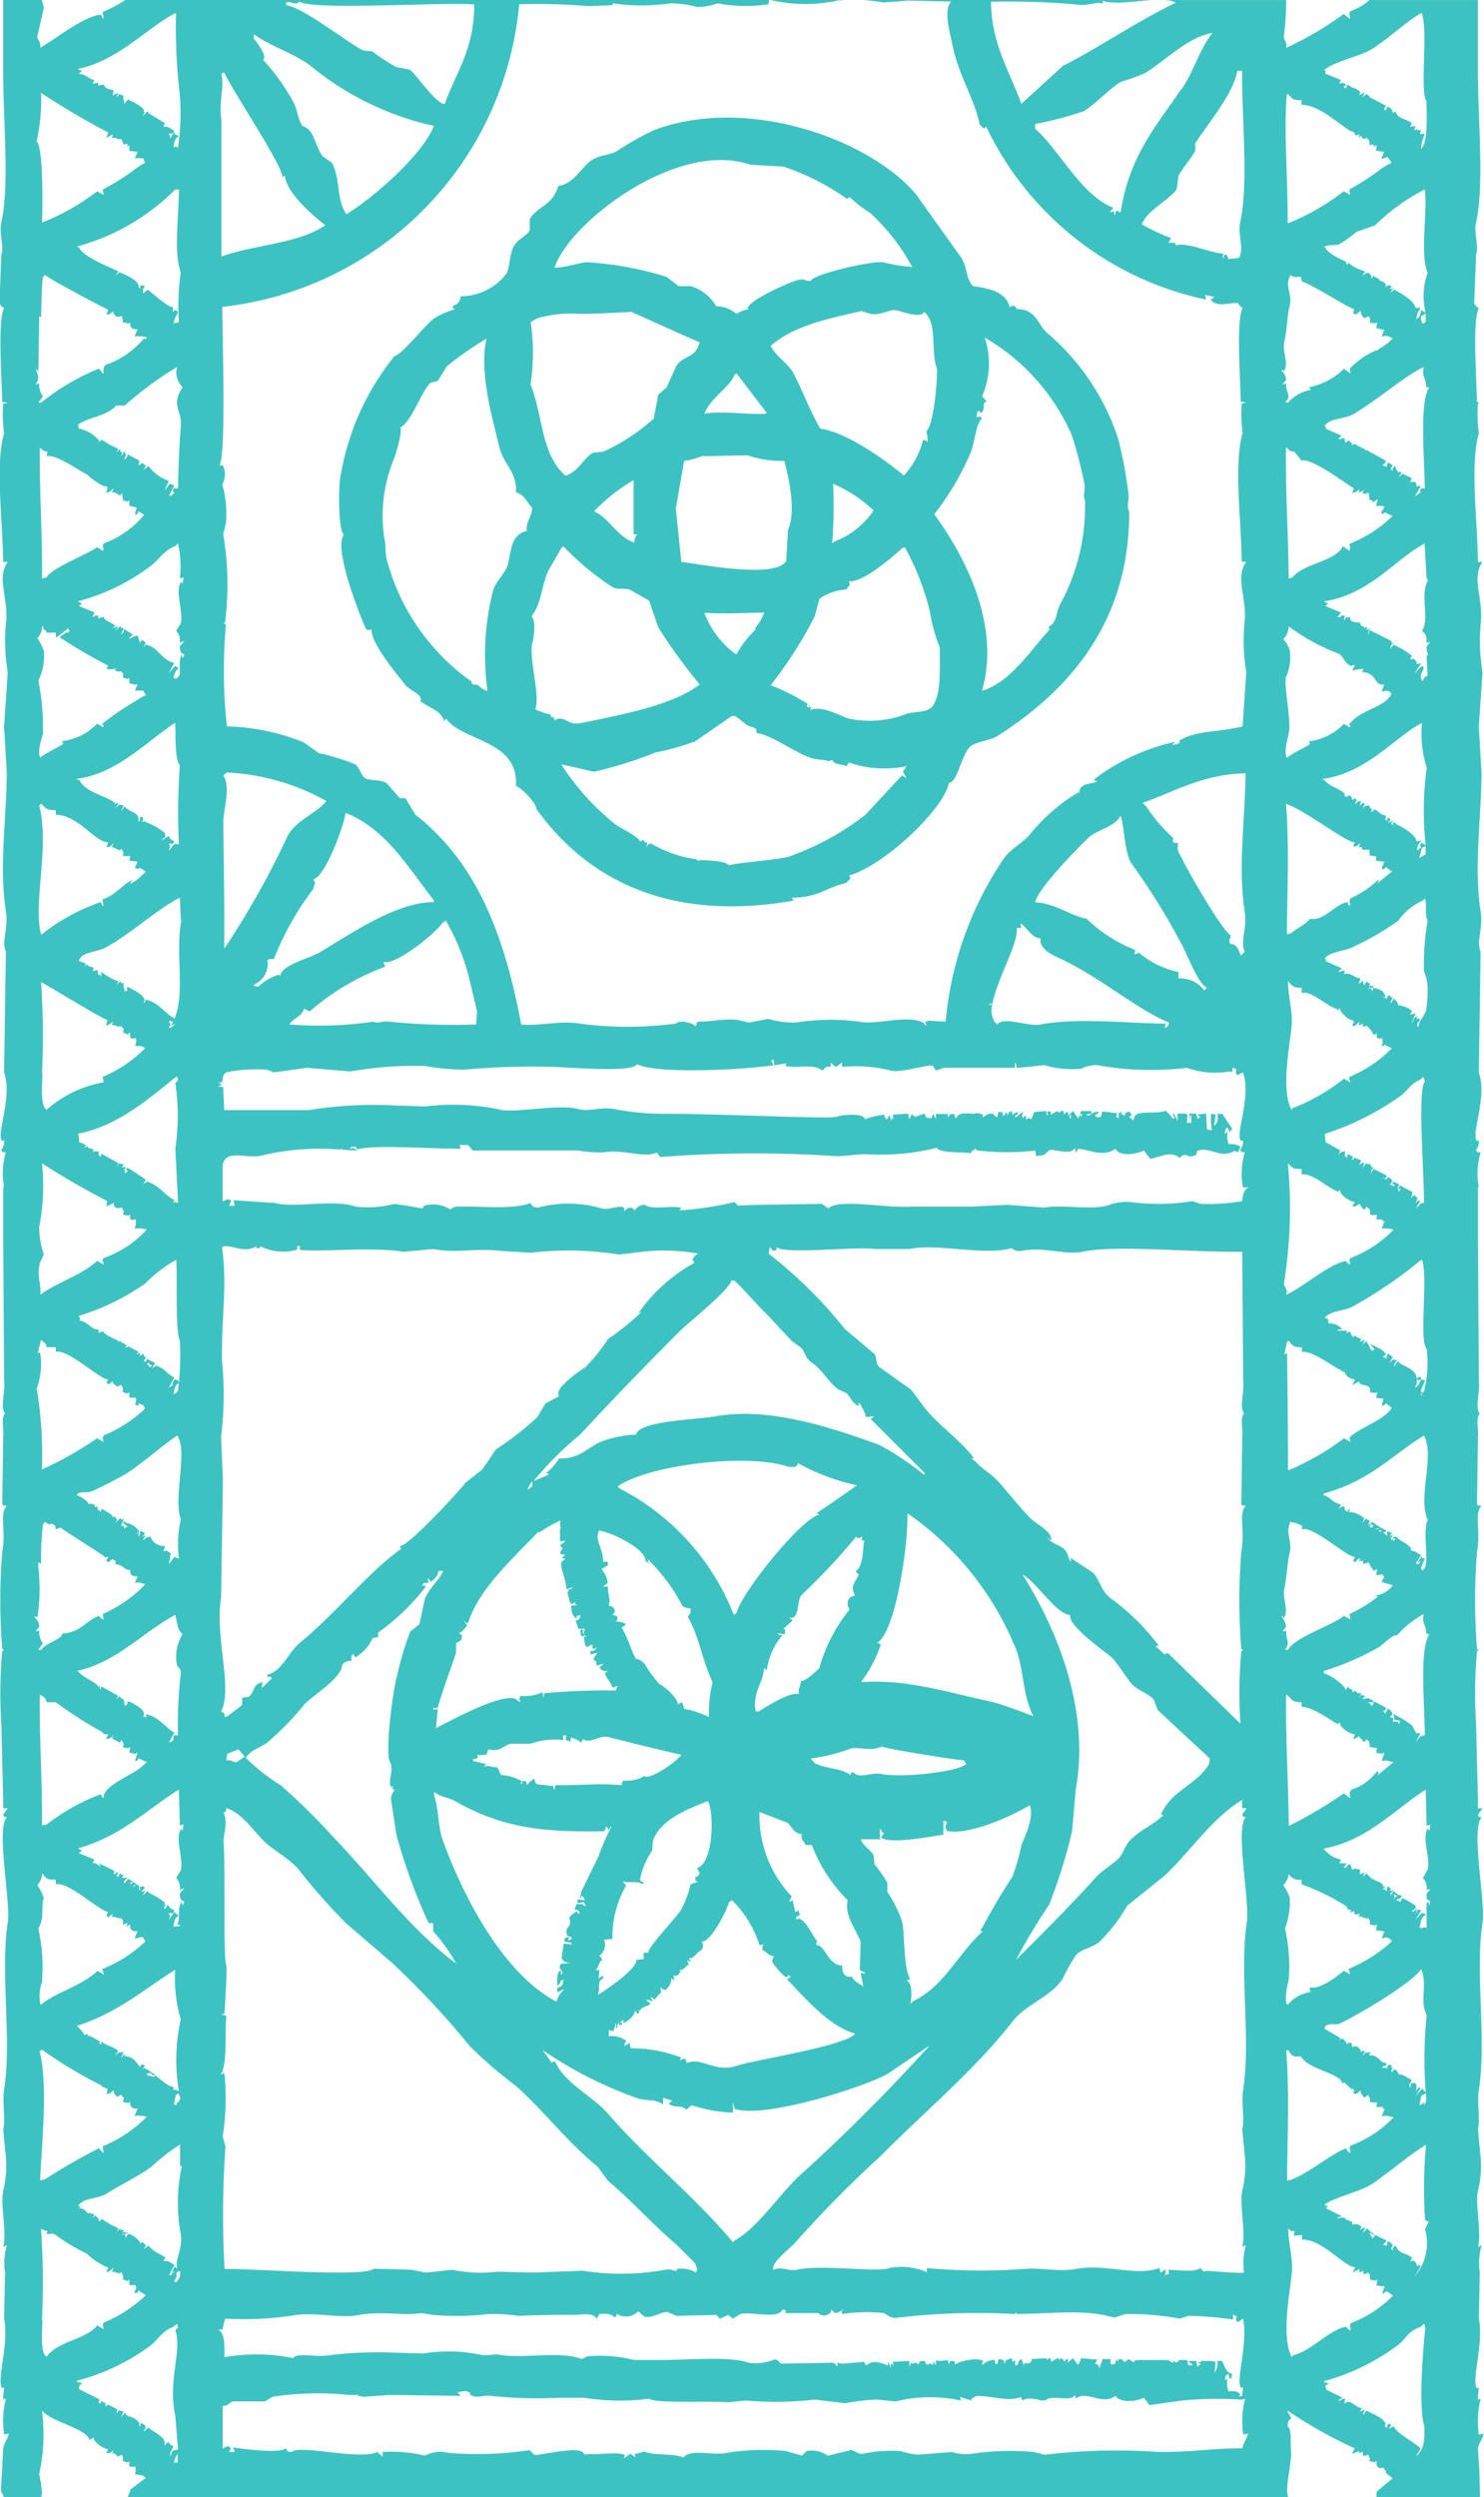 <svg xmlns="http://www.w3.org/2000/svg" width="75.497" height="127" viewBox="0 0 75.497 127">
  <g id="Pattern_-_10" data-name="Pattern - 10" transform="translate(75.497) rotate(90)">
    <path id="Path_60495" data-name="Path 60495" d="M174.011-702.218h.007l0-.005Z" transform="translate(-53.992 726.069)" fill="#3dc2c2"/>
    <path id="Path_60496" data-name="Path 60496" d="M-70.806-714.979c-.037.25,0,.192-.187.281.284.39.018,2.3-.046,2.712l.187-.094h.047v.281l-.187-.094c-.181.193-.09.18,0,.421h-2.152c-.022-.322-.169-.317-.234-.515v-1.637l-.234-.374a15.254,15.254,0,0,1-.094-3.887v-.51a.258.258,0,0,1,.045.068,3.044,3.044,0,0,1,.049-.3l-.094-1.31q.023-1.824.047-3.648l-.141.14h-.047c-.04-.263-.1-.353,0-.562.069-.154.066.058.141-.093.2-.275-.021-.685.047-1.029a22.441,22.441,0,0,0,.094-3.461v-1.263a11.429,11.429,0,0,0,.047-3.321c.262-.285.1-3.022.187-4.022q-.046-.444-.093-.889a17.142,17.142,0,0,0-.047-3.508l.187-1.543a10.312,10.312,0,0,1-.187-1.637l.094-.935a7.4,7.4,0,0,1-.047-3.321l-.187.047.187-.561c-.18-.066-.077-.043-.187-.187-.185-.347.325-1.745,0-2.338l.187-.094a.614.614,0,0,1-.094-.374,1.843,1.843,0,0,1,.094-.562v-.234c-.34-.3.112-1.306-.281-1.5l.187-.047c-.454-.5.37-1.347-.14-2.011.454-.34.2-1.275.094-1.45l.374-.281s-.212-1.484-.234-1.684a18.476,18.476,0,0,1-.047-2.947v-.094l-.047-.14a4.607,4.607,0,0,0,1.824.094l-.047-.234c.141-.01.469.225.748.28,0,1.638.195,2.42.187,4.257a30.5,30.5,0,0,0,.14,5.8l-.14.561a13.475,13.475,0,0,0,.094,3.18,2.423,2.423,0,0,1-.094.982l.14,1.777a6.423,6.423,0,0,1-.187.842,7.016,7.016,0,0,0,.14,1.918c.039.2-.237.55-.187.608l.281,1.17a1.37,1.37,0,0,0-.234,1.075l.234.234-.234.8a11.6,11.6,0,0,0,.094,3.04c.154.725-.231,1.8.234,2.2-.21.4-.1,1.455-.281,1.918-.064.142.071.208.094.561l.187-.047-.187.234a1.028,1.028,0,0,0,.234.327c-.147.016-.028.049-.141-.046-.242.271-.023,1.445-.094,1.824l.047.187-.047.094c-.472.139.128,2.346.047,2.526l-.234.234a18.129,18.129,0,0,1,.14,4.116,1.7,1.7,0,0,0,.14,1.216,7.26,7.26,0,0,0-.187,2.151h.234l-.234.281C-70.371-718.511-71.2-715.358-70.806-714.979Zm-3.648-47.474-.234-.047-.094-.14.234-.047v-.093l-.234-.047c-.059.33-.4.376-.655.515v.234a.931.931,0,0,1,.608.14l-.561-.047-.047.234v.234c.035.149-.071.225.047.281v.14c.135-.1.071-.015.094-.14a.4.4,0,0,1,.14.187l-.281.047v.375h.047l.141-.187c.062,0,.075.283-.094.234l-.14.047v.421c.14.031.172.187.047.234v.047c.17-.046.062.156-.047.234v1.683c.125.031.109.234.047.187l-.094.187.047.047c.107.082.14.187,0,.234l-.047.093v.094l.094.047c.078,0,.016.047-.094.047.093.075.064.064.234.094.015.063.031.125.047.187-.133.1-.093.065-.281.047v.421c.267.049.2.1.468.14-.173.107-.16,0-.234.234l-.187-.094.047-.094c-.18.194-.01.5-.094.375l-.047.515.328.14v.047l-.328.234.234.281-.187-.047c.064.208-.034.1.14.187-.125.109-.119.043-.187.234.078-.016.094.062.047.047l-.047.093.187.328c-.149-.008-.064-.03-.187.047l.047.14c.092-.05.062.031-.047.047l.047.748c.239-.009.249.265.187.28.1.2.025.1.234.094l-.421.14c.086.166.089.137.281.187l.047.14h-.274c.036.063.067.063.087.14h-.094l-.094.047.094.234c.037.058-.021.073.187.094-.115.092-.019.027-.141.047-.078.1-.074.092-.094.281.147.038.165.007.281.093-.141.155-.022.076-.234.094a.823.823,0,0,0,.234.608v.047l-.187-.047.047-.094c-.253.242-.075,1.262.141,1.5l-.187.047c.022.266-.043.211.187.28l-.234.047a3,3,0,0,1,.047.515c-.1.144.084.087.234.094l-.234.14h.187c-.021.233-.181.11,0,.234-.07.22.036.119-.187.187.01.271-.024.249.187.327-.134.187-.108.094-.047.328-.136.132-.007.007.14.14h-.281v.047l.047.8.234-.047-.094.047-.047.094h.234a2.123,2.123,0,0,0-.328.14h.187c-.058.155-.336.761-.047,1.029.031.219.057.061-.141.187q.047.537.094,1.076c.01.022,0,.076-.047.28h.187l-.187.188c.09.025-.061.023,0,.094l.047,2.572c-.031.106-.282.181-.187.421a2.622,2.622,0,0,1,.14,1.263c-.337.842-.14,3.072-.14,4.444v1.356a7.325,7.325,0,0,0-.187,2.385l.14.281c-.438,1.13.013,2.97-.234,4.3q.023.351.046.7a8.157,8.157,0,0,0-.093,3.087l-.047,1.5a20.419,20.419,0,0,0,.14,3.32c.107.519-.153,1.659.14,1.777a9.534,9.534,0,0,0-.047,3.508c-.469,0-1.259-.067-1.4.327v-.233a4.885,4.885,0,0,1-.561-.14,16.518,16.518,0,0,0-.141-3.321c-.236-1.252.158-2.425-.047-3.508-.208-1.1.057-2.293-.094-3.134l.094-.608a14.29,14.29,0,0,0-.047-2.853,9.122,9.122,0,0,1,.094-1.5c-.039-.958-.06-2.158-.047-2.713.011-.482-.164-1.022.187-1.263l-.234-.14c-.025-.4-.025-.556.187-.8l-.187-.094a.861.861,0,0,0-.14-1.076l.281-.327v-.047c.075-.391-.285-.821-.234-1.123l.187-.467-.047-2.012.187-.187-.187-.421.187-.234-.234-.374c-.139-.6.293-1.956-.234-2.152.067-.224.02-.167.187-.14v-1.684c.216-.164.128-.678-.187-.655l.187-.187c-.045-.316-.107-.212-.187-.467l.094.14.14-.047a8.2,8.2,0,0,1-.047-2.105c.047-.12.3-.367.234-.7a34.914,34.914,0,0,1-.187-5.986c-.078,0-.078-.078,0-.094-.021-1.9-.261-3.463.187-4.958l-.187-.561a14.255,14.255,0,0,1,.234-2.76l-.141-.467a18.421,18.421,0,0,1,.187-2.245h-.234v-.047c.135-.206.024-.154.234-.094l.14-.094-.187-.281c1.3-.243,2.889.328,3.461.14.129-.072.051.008.047-.14l.421.047.047.187-.094-.094c-.195.1-.2.306-.187.608a1.222,1.222,0,0,1-.655.047Zm4.209,53.273-.047.094.047.093a1.028,1.028,0,0,1-.468-.187Zm-1.918-61.412c-.112-.055-.061-.116-.14,0-.28.126-.506.762-.608.935l.187.14v.047l-.187-.094h-.047l.094.234-.187-.094c.032.292-.484.593-.234.842v.047l-.234-.047c.03.187,0,.139.094.234v.14l-.14-.233-.421.842-.094-.047v.094c-.184-.083-.13-.024-.187-.234l-.094.281h-.047a11.119,11.119,0,0,0-1.824-3.742c-.3-.426-.7-.471-.935-1.169l-.14-.14v-.047l.187-.047h.047s3.779.41,4.958.047c.842-.028,1.155.036,1.543.421l-.421-.233c-.24.22-.806,1.3-1.123,1.356l.141.281-.187-.14-.094.094c.119.136.1.08.234.14l-.141.093m-7.39.375.281.047c.016-.141.031-.281.047-.421l.374.14a.624.624,0,0,0-.14-.233l.234-.327a5.988,5.988,0,0,1,1.4,2.151c.19.07.077.035.327,0l.047.047-.187.187c.1.8,1.243,1.775,1.45,2.713l.094.047c-1,.547-3.19.116-4.3,0-.666-.069-1.5.178-2.245.187.14-.18.126-.091.14-.327l.234.047-.047-.421h.234c-.016-1.057,1.434-2.186,1.4-2.712l.281.14-.187-.374.187.047-.094-.234c.149.008.064.03.187-.047l-.094-.187c.143-.121.17-.1.374-.093C-79.566-770.052-79.484-769.987-79.553-770.217Zm.094,61.224-.28-.14c-.2.031-.178.045-.281-.14l.094-.047a.738.738,0,0,1,.492.214C-79.475-709.13-79.458-709.02-79.459-708.993Zm-10.57-2.572-.047.047.094.14c-.659-.355-2.089-.187-2.947-.28h-.047c-.063.143-.073.118-.047.28l-.093-.187s-2.323-.148-2.432-.094c-.339.167-4.985.045-6.267.14-.376.028-1.005-.244-1.5,0-.095-.146-.022-.1-.234-.14.236-.778,1.111-1.344,1.637-1.871s.9-1.312,1.45-1.777a32.136,32.136,0,0,0,2.759-2.432l2.012-2.339a42.441,42.441,0,0,1,4.256-3.975,22.71,22.71,0,0,0,2.012-2.339c1.3-1.455,2.878-2.633,4.116-4.162l.7-.515c1.062-1.245,2.18-2.232,3.274-3.508l.935-.936c.36-.1.159-.136.468-.047a1.517,1.517,0,0,0-.187.983h.094c.047.161-.122.234-.047.608a12.437,12.437,0,0,1,.047,4.163q.047,1.286.094,2.572l-.047,1.777a6.965,6.965,0,0,1-.094,2.292q.07.679.141,1.357l-.141.7c0,.018-.068,1.935-.047,1.964.427.575-.007,5.834,0,7.577a49.52,49.52,0,0,1-6.22-.047l-.514.14A12.833,12.833,0,0,0-90.029-711.565Zm1.59,2.432-.047.14-.468-.093-.094-.14.234-.094C-88.439-709.217-88.673-709.086-88.439-709.133Zm-17.539-2.526-.328-.047-.234-.561.374-.327.281.421C-105.941-711.781-105.993-712.051-105.978-711.658Zm-.141-.983c-.469-.393-.4-.57-.748-1.076a14.514,14.514,0,0,0-1.964-1.917c-.493-.48-1.341-1.9-2.011-1.918a.5.5,0,0,1-.187-.467h-.234l-.14-.094.187-.094a2.031,2.031,0,0,0-.982-.889l-.047-.28h-.234a11.235,11.235,0,0,0-2.339-2.432c-.1.129-.028.009-.047.187-.171-.094-.134-.074-.14-.327l-.234.047c.082-.111.046-.08.187-.14a.829.829,0,0,0-.561-.421v-.234c.523.26.894.718,1.4.935l1.31.28.374.468a15.049,15.049,0,0,0,2.2.655c.739.234,3.988.639,4.444.374s1.2.293,1.4-.233c0,0,.32.211.467.187l1.824-.28a29.2,29.2,0,0,0,4.49-1.637v-.234h.421a8.826,8.826,0,0,1,1.637-1.169c-1.785,2.4-4.367,4.242-6.5,6.314a31.753,31.753,0,0,0-2.572,2.619A9.644,9.644,0,0,1-106.119-712.641Zm-26.052-.608.094.094c.092-.115.027-.018.047-.14,0-.075.013-.01-.094-.141l.047-.047a2.626,2.626,0,0,0,.14-1.731c-.118-.1-.028-.06-.187-.047-.059-.135.086-.075-.047-.14h.234c.114-1.162-.168-3.616.094-5.286l-.14-1.5c.235-1.155-.063-2.152.094-3.414l.094-1.543a16.328,16.328,0,0,1,.093-4.49q-.07-.584-.14-1.169a9.627,9.627,0,0,1,.093-2.853l.094.14c.23.169.149.171.374.047a8.412,8.412,0,0,0,2.572,2.853l-.094-.187a13.438,13.438,0,0,1,1.4,1.73,9.117,9.117,0,0,1,1.45,1.17,5.885,5.885,0,0,0,.936,1.169c.163.127.373.266.514.14l.374.7.7.421a15.46,15.46,0,0,1,1.637,2.1l1.029.7.655.842c.525.4,3.188,2.866,3.227,3.321.141.044.022.043.14-.047,1.184,1.668,3.279,3.327,4.771,5.145.5.606,1.481.932,1.637,1.684.193-.082.118,0,.094-.187l.094-.047.421.421.047.094-.234-.047h-.047c.134.544.5.363.748.7l.047.328h.374l.562.748.047.14c-.237.035-.2,0-.281.187-1.18-.61-3.737.326-5.8,0l-5.94-.093-2.245.093a17.059,17.059,0,0,0-3.835-.046c-2.3.037-3.766-.28-5.8,0l-.047-.14C-132.145-712.094-131.738-712.657-132.171-713.249Zm.094-26.426c.381-.284-.055-4.187.094-4.957v-1.777c-.311-1.387.364-3.822-.047-5.192a.6.6,0,0,0,.14-.514c-.223-1.169.225-2.213.047-3.087-.355-1.732.017-5.148,0-8.139l6.548-.047c.52-.08,1.357.215,1.684-.047.192.217.792.05,1.17.094l3.461.047c.069-.147.038-.045.047-.234.388.4,1.249.028,2.339.234a30.859,30.859,0,0,0,4.958,0c.016-.094.078-.094.094,0a23.86,23.86,0,0,0,3.695.047L-111.4-759.6c-.044.188-.1.064.047.187l-.374.421c-.112.07-.053.028-.094-.094a11.587,11.587,0,0,0-2.432,2.479c-.35.425-.755.464-1.216.8-.053.038-.686,1.02-.748,1.122h-.094c.126.091.078.057.234.047-.155.166-.379.137-.562.281-.271.213-.324.6-.561.842l-.14.094.187-.187c-.416-.141-.871.785-1.123,1.029-.6.584-1.237,1.075-1.871,1.637-.438.389-.682.9-1.029,1.169-.136.159-.123.261-.187.094-.9.667-1.661,1.8-2.525,2.479l-.935.7-1.17,1.637c-.191.18-.4.086-.655.234l-1.263,1.5a23.007,23.007,0,0,0-3.836,3.882l-.327-.047.187-.187C-131.96-739.708-131.854-739.607-132.077-739.675Zm34.33-23.9c2.528.391,5.965-.214,8.513.187.658.1,1.592-.081,2.011.047l1.45-.14a5.353,5.353,0,0,1,1.684.14c.73.15,2.156-.2,2.853,0l-.093-.187a3.313,3.313,0,0,0,1.4.093c.055.148-.094,1.918-.094,1.918.048.04.093.187-.14.281.231.4.107.923.094,1.637h.234c-.019.182-.02.006.047.187l-.281-.047v.047l.141.234-.234.047c.448,1.2-.236,2.7.047,4.256.164.906-.081,1.859,0,2.619a29.8,29.8,0,0,1-.047,4.958h.234l-.047.047a3.334,3.334,0,0,0-.187,1.871c.249.484-.207,3.481.094,4.724.085.351-.2.8,0,1.169-.417.117-1.08-.873-1.45-1.169a58.778,58.778,0,0,1-4.35-4.3c-2.259-2.233-4.357-4.779-6.875-6.735-.821-.638-1.253-1.981-2.151-2.526a9.671,9.671,0,0,1-1.17-.655c-.309-.247-.416-.927-.7-1.216a8.392,8.392,0,0,0-1.824-1.4l-1.5-1.871c-1.255-1.358-2.881-2.361-3.882-3.976h.421v-.234l.327.234c.171-.093.079.022.14-.187C-102.518-762.966-98.786-763.736-97.747-763.575Zm7.156,35.359-.655.467a20.8,20.8,0,0,0,2.432-4.771c.206-.655.011-.83.328-1.356h-.328q.07-.234.141-.468a.714.714,0,0,1,.14.187c.267-.249.046-.726.327-.889l-.234-.28a7.557,7.557,0,0,0,.374-2.105h-.514l.327-.093c.513-1.534-1.131-6.631-1.777-7.764l-1.45-2.151a93.657,93.657,0,0,1,6.642,6.642c.939,1.016,2.606,2.08,3.274,3.274l.094.093c-2.335,1.942-4.241,4.368-6.548,6.361-.854.739-1.547,2.218-2.619,2.666C-90.672-728.213-90.711-728.366-90.591-728.216Zm-.748-4.022a.456.456,0,0,1-.28.047l.14.234v.046c-.121-.015-.094-.015-.234-.093a1.2,1.2,0,0,0-.234.888h-.327c.087-.166-.059-.044.094-.187a.59.59,0,0,0-.421-.14c.127-.1.025-.036.234-.047v-.047l-.281-.047.141-.094-.047-.14c-.135.1-.071.015-.094.14l-.14-.187h.187c-.169-.263-.4-.6-.655-.561l.187-.187c-.337-.1-.343-.259-.468-.561l-.094-.047-.14.187h-.047l.094-.328-.234.14.14-.234-.234-.187c-.177-.2-.1-.129-.374-.094l.14-.234a.758.758,0,0,0-.608-.327l.094-.14c-.178,0-.081-.013-.234.047.009-.188.034-.217-.14-.327-.064-.125-.006-.029-.14,0,0-.229-.156-.249-.28-.468l-.234.094.094-.14v-.047l-.187.094c.057-.261-.263-.344-.421-.655a.377.377,0,0,0-.421,0c.024-.474-1.511-1.237-2.011-1.4l-.094-.14a5.494,5.494,0,0,1,2.292-1.4l-.047-.187.281.047c.11-.238.3-.315.327-.608a.4.4,0,0,0,.234.094c.1.042.722-.516.8-.655.033-.088.05-.015,0-.094.054-.039.008-.084-.047-.047h-.047l.094-.141.14.187c.85-.838,2.367-2.079,2.759-3.461.626.432,1.341,5.163,1.637,6.034.374,1.1-.476,1.777-.14,2.526l-.234.093.094.281-.14-.094A7.24,7.24,0,0,0-91.339-732.238Zm-1.964-.328.047-.094h.047Zm-1.684-10.8c.047.256-.26.4-.561.374,0,.738-1.086.89-1.029,1.31-.192,0-.065.06-.187-.047-.176.167-.973.541-1.122.842-.109.141-.034.025,0,.234h-.14c-.118-.337-.132-.087-.328-.14l.094.187-.608.14.094.187-.281-.14a5.988,5.988,0,0,1-4.3,1.637l.561-1.45c.269-.237.54-.325.561-.7.362.042.262-.083.561-.187v-.327a7.884,7.884,0,0,0,2.807-1.824c.8.168,1.367-.368,2.1-.655,0,0,1.368.028,1.45.047l.14-.281.047.047-.047.187.7-.14c-.2.285-.354.572-.514.561C-94.982-743.37-94.9-743.476-94.987-743.37Zm.187-2.9-.047-.187c-.575.365-2.369.268-2.947.421a6.371,6.371,0,0,0-1.5.748h-.468a7.6,7.6,0,0,0-.935.655l-.467.047c-.3.178-.421.495-.8.655v-.982h-.515v-.047c.178-.065.1,0,.187-.141.126.028.095.033.234.141.375-.488-.08-2.672-.141-3.181h-.7v-.047l.047-.14.28.094.187-.094c.218-1.18-.787-3.332-1.309-4.209.6-.236,1.592.253,2.011.421a11.294,11.294,0,0,1,1.637.468c.915.627,1.915,1.17,2.76,1.637v-.14c1.1,1.252,2.8,1.952,3.554,3.554l.14.141C-94.016-746.535-94.6-746.575-94.8-746.269Zm-5.706,10.664.281-.14c.141.1.123.044.187.234.23-.041.141.035.234-.14l.094.281.047.094a5.177,5.177,0,0,1,1.263.467c.444.275,1.875,1.67,2.2,1.684v.234h.327l.047.374c.454-.047,1.558,1.581,1.778,1.965-.318-.17-.671.082-.842-.281h-.141l.141.234a3.283,3.283,0,0,1-.421-.047v.187c-.178-.145-.473-.177-.514-.328l-.187.094v.094a.7.7,0,0,0-.842-.281l-.047-.421a5.229,5.229,0,0,1-2.712-.7l-.234.187c.138-.18-.025-.694.141-.982v-.14l-.187.234a3.813,3.813,0,0,1-1.4-.561c-.208-.149-.412-.014-.7-.14-1.012-.44-1.5-1.706-1.918-2.759C-103.235-736.5-100.721-736.42-100.506-735.606Zm-3.368,12.255c1.366-2.449,1.552-4.481,1.5-7.531-.092-.074-.064-.063-.234-.094.082-.111.046-.08.187-.14l-.187-.093v-.047a10.6,10.6,0,0,0,1.5.655l1.824.889.281.047c.079-.069-.061-.046-.094-.047.113-.182.091-.115.234-.187q-.023.187-.047.374h.187l-.047-.327.187-.094v.094c-.14.081-.055.1-.093.374l.28.094c.057-.146,0-.128.094-.234h.14c-.081.148.022.055-.14.093a.911.911,0,0,0,.328.421c.312-.116.381-.015.608.14.308-.008.3,0,.374-.234l.094-.047c.06.14,0,.057.094.141-.149.09-.012.046-.187,0l.047.234h.187l.047-.328.094-.047-.047.421.655.093c.209.041.322-.178.328-.468l.047.515c.231.147.216.016.467-.093l.094.093h-.234c.127.258.562.182.8.187l-.14-.14c-.071-.061,0-.016-.093,0l-.094-.187c.18.08.327-.032.421.327h.234l-.187-.374a1.664,1.664,0,0,0,.655.421c-1.391,2.651-5.226,4.71-8.278,5.8-.606.216-1.6.189-2.2.421h-.187C-104.073-722.623-104.146-722.864-103.874-723.351Zm.515-35.921c.142.082.057.09.187-.047.559.623.674,1.095,1.263,1.684.241.242.565.3.842.515.293.23.664.89,1.029,1.216,1.462,1.308,2.822,2.69,4.209,4.069a31.084,31.084,0,0,1-2.806-1.684,27.131,27.131,0,0,0-3.742-1.17l-2.151-.187c-4.172-.765-8.4,1.115-10.9,2.712.37-.713,2.024-1.712,2.058-2.432.532.136,1.756-1.635,2.152-2.1.216-.257,1.059-.764,1.357-1.029.323-.288.471-.853.8-1.122l.514-.187,2.479-2.666.281.047C-104.753-761.036-104.493-759.84-103.359-759.272Zm-1.31,30.963-.094.842c-.085.1-.132.1-.28.14a1.084,1.084,0,0,0,.327.374c-.232.05-.158-.017-.234.187.139.062.1.028.187.14h-.047l-.094-.094a2.361,2.361,0,0,0-.327,1.076l-.375.187-.094.515.047.187-.14-.14c-.02.217-.1.343-.14.655l-.094.047c-.041-.288-.077-.275-.234-.234.047-.292-.04-.3,0-.468l-.28-.094c.146-.609-.146-.687-.281-1.123v-1.029a3.686,3.686,0,0,1-.187-1.683l-.234.047v-.187l.187.047c.185-.15-.052-.147.187-.234l-.281-.047c.083-.164.128-.407.281-.514l-.187-.094c.257-.42-.239-.8-.094-1.356.3-1.15.643-2.571.889-3.648.517.4,1.31,1.734,1.076,1.871a1.833,1.833,0,0,1,.234,1.075c.092.075.064.064.234.094-.108,1.417.01,1.7,0,3.368l.234.047C-104.6-728.264-104.525-728.31-104.669-728.309Zm.094,8.232h-.094l.047-.093Zm-.8-23.479c.052.192-.049.082.141.14-.362.505-.284,1.1-.561,1.731.009.031-.081.152-.281.281a9.2,9.2,0,0,0-.514-2.058c-.068-.453.162-1.028-.094-1.543.109-.143.7-3.85.7-4.163l.187-.14c.424.444.707,3.35.514,4.3C-105.394-744.431-105.011-743.869-105.371-743.557Zm-3.18,21.328-.094.047v-.234c-.835-.224-1.988-.672-2.806-.935h-.468c-.117-.078-.068-.254-.28-.281-.231-.029-.153.019-.234.14a1.068,1.068,0,0,0-.421-.421l-.234.187c.087-.106.087-.063.14-.234-1.7-.5-3.4-2.381-4.63-3.554v-.094a6.869,6.869,0,0,1-.6-1.056l.181.027c.234-.008.133-.089.234,0h.655c-.016-.094-.032-.187-.047-.28.1.035.123.134.234.28l.187-.14c.1.1.063.091.234.14.064-.143.074-.118.047-.28l.187.187.047-.187c.058.08.061.122.14.187.255.14.782-.2,1.4-.234l-.094-.328c.122.117.072.062.094.187.283.183.361-.02.561,0,.279-.148.186-.07.094-.328l.094.047.047-.14.047.327c.223-.028.481-.031.608-.234l.094-.047h-.187l-.047-.187h.047c.03.012.041.046.047,0,.17.082.125.05.187.234l.421-.14v-.327h.047l.094.047h.14c-.128.1-.025.036-.234.047v.14l.328-.047c.026-.109,0-.064-.047-.187l.094-.094-.047.14.421-.047.14-.094-.14-.281h.094c.02-.042.013-.032.047,0,.168-.146.093-.04,0-.234.174.125.2.124.187.327h.187l-.094-.327h.047l.28.187c.118-.149.065-.139.328-.187l-.094-.328c.111.082.08.046.141.187.217-.078.221-.155.234-.421l.093.14c.259-.026.439-.294.749-.374l-.094-.281a.4.4,0,0,0,.234.094,35.769,35.769,0,0,0,.14,3.648l.234.047-.281.047a2.277,2.277,0,0,1,.187,1.123c.19.086.113.053.328,0l-.187.28c-.255.779,1.1,3.244,1.5,4.022l-.983-.093Zm-20.112-16.931,1.356-1.263.374-.514c.238-.165.546-.234.7-.468.394-.592,1.01-.867,1.4-1.4l.187-.421c.293-.243.465-.25.655-.608h-.187a2.076,2.076,0,0,1,.749-.374q-.024-.211-.047-.421l.141.187,2.759-2.759c.127.06.064.027,0,.14a14.024,14.024,0,0,0-1.45,2.2c-.866,2.393-1.928,5.553-1.45,8.278.18,1.025.236,3.968.936,4.069a5.524,5.524,0,0,0,.374,1.824c.316.7.855,1.042.842,2.1a2.992,2.992,0,0,1,.7.608v.093l.094-.187c.164.223.233.592.374.8a16.691,16.691,0,0,1-2.385-2.385c-1.775-1.638-3.531-3.342-5.239-5.051-.5-.5-2.067-2.5-2.619-2.666l.047-.093C-130.626-737.381-129.009-738.764-128.663-739.16Zm8.746,11.927.187.234a.74.74,0,0,1-.421-.234Zm.094-4.4-.094.047c-1.028-1.453-1.726-6.459-.982-8.7.013-.309.023-.372-.187-.467a10.917,10.917,0,0,0,1.123-2.994s1.39,1.965,1.4,2.058l.094-.141c.154.879,3.945,3.959,5,4.21l.094.14A12.252,12.252,0,0,0-119.823-731.63Zm10.991-2.993c-.295-.017-.878.643-1.029.935a5.761,5.761,0,0,1-1.029.748s-.272.278-.234.421c-.178.179-1.183.454-1.59.748L-112.9-732a.974.974,0,0,0-.14.561l-.047-.094c-.152-.023-.251-.085-.281.234l-.187-.14c-.176.1-.242.054-.28.327-.439-.11-.374.028-.983.047v.234l-.187-.234a1.32,1.32,0,0,0-.7.328l-.187-.328h-.187v.234c-.681,0-1.1.43-1.5.234h-.094c.119-.754.967-2.405,1.543-2.385l.14-.187-.234.094a8.932,8.932,0,0,1,2.385-1.778c.158-.241.079-.164.14-.421.256-.023.225.017.421.14,1.1-.621,2.1-.683,3.321-1.263a6.632,6.632,0,0,0,1.777.187,4.72,4.72,0,0,0-.421,1.262l-.327.094Zm-8.512-9.4.187.047v-.14c.236.081,1.291.012,1.543.421.138-.036.059,0,.187-.14.423.181.566.457,1.075.187.052.433.441.45.7.281a8.4,8.4,0,0,0,2.993,1.543c.053.066.647.647.655.936.322.016.4.171.654.094-.111.462.6,1.592.889,2.058v.141l-.327.047c-.927-.039-1.093-.405-1.871-.468l.094-.14a3.438,3.438,0,0,1-1.777-.8v.187l-.094.047c.016-.124.032-.249.047-.374-.242.069-.173-.087-.281.094l-.421-.468-.141.187c.112-.592-.849-.352-1.169-.655a31.257,31.257,0,0,0-2.947-2.76C-117.225-743.859-117.286-743.8-117.344-744.024Zm8.372-6.5c-.462,2.209-1.142,4.208-.982,6.548H-110a6.652,6.652,0,0,0-1.871-.982l-.094.187c-.462-.88-4.655-1.564-6.548-1.543v-.047a15.5,15.5,0,0,1,6.875-5.472c1.088-.417,2.411-.34,3.415-.889C-108.223-752.724-108.853-751.1-108.972-750.526Zm26.987-19.27a.476.476,0,0,0,.14-.324,1.235,1.235,0,0,1-.327.418l.234.234-.28-.14a.49.49,0,0,0,.14.281l-.187-.094c-.13.219-.168.257-.094.467-.2.042-.1-.076-.187.14-.083.11-.039.092-.04.175a.137.137,0,0,1,0,.062l.04.02c-.039-.017-.042-.012-.04-.02l-.007,0a.331.331,0,0,0,.007-.059.352.352,0,0,0-.007-.035c-.187.143-.127.212-.094.468h-.047l-.047-.233-.421.842-.094-.14-.047.187h-.047c-.376-.488-.643-1.861-1.122-2.526-.739-1.023-1.318-1.683-1.918-2.62a25.113,25.113,0,0,0,3.835.047l.094-.187.374.187a2.619,2.619,0,0,1,2.385.514l-.562-.327.047.094c-.125.064-.028.005,0,.14-.145.026-.031-.053-.14.046-.169.1-.156.089-.093.281l-.187-.093c-.288.364-.155.619-.608.842v.047c.122.112.108.079.234.094-.166.169-.049.077-.28,0l-.14.14-.047.14h.14l.094.047a.322.322,0,0,0-.047.187l-.187-.187h-.047c-.066.15-.169.368-.28.562l.186.14m-6.688-.515c.132-.014.051.032.094-.093l.374.14c-.053-.314.037-.37.047-.608a5.719,5.719,0,0,1,1.45,2.2c.166.1.1.012.374,0-.073.15-.116.148-.234.234.249.73,1.562,2.276,1.637,2.993-1.863,0-4.41-.135-6.6.047l-.047-.094c.31-.2.367-.222.328-.655.608-.3.865-1.869,1.263-2.058.133-.064.149-.033.047-.14l.094-.094.187-.187c.049-.139.173-.064.047-.14.14-.158.027-.093.234-.047.1-.186,0-.193-.14-.374.152.027.278-.108.374-.187l-.14-.187.094-.047c.133-.1.093-.065.281-.046-.035-.177.041-.171,0-.374l.234.047Zm-.093-2.1-.14-.047.14.281-.468-.094-.14-.234C-88.729-772.706-88.567-772.7-88.439-772.6Zm-1.684,1.543h0c0,.019,0,.046,0,.093l-.023-.023c-.039.127-.012.035-.211-.024v.094l-.094-.047-.047.14c.126.156,0,.06.187.094-.049.178-.064.1,0,.28-.167-.125-.11-.051-.14-.233h-.14c.066.32-.452.383-.374.888l-.187-.093.047.14c-.041.155.042.148.141.281-.1-.057-.117-.05-.187-.14-.092.161-.053.055,0,.234-.146.026-.031-.053-.14.047-.116.084-.187.159-.094.374l-.234.047c.049.155-.054.166.094.187-.138.148-.092.027-.281.234v.14l.14.094-.187-.094-.468.8c-.146-.026-.031.053-.14-.047-.188-.234-.02-.5-.14-.748-.478-.993-2.058-3.669-2.76-4.116.813-.34,1.624.1,2.339-.281a21.579,21.579,0,0,0,3.929.047l-.187.187.374.327-.374-.233-.094.047.234.187a.542.542,0,0,0-.421,0v.234l.187.047-.094-.093.187.14-.094-.047c-.08.13-.18-.017-.328-.093-.094.151-.382.6-.28.655-.13.086-.166.028-.281.234l.118.118.022-.07m-7.156.467.374.14c-.046-.179-.086-.171-.047-.327l.14-.187h.047a7.429,7.429,0,0,1,1.4,2.2l.281-.094-.187.328c.23.288.975,1.186.842,1.731.148.014.093.011.234-.047a1.848,1.848,0,0,0,.654,1.169c-.091.1-.016.051-.187.094a3.566,3.566,0,0,1-1.075-.14,8.72,8.72,0,0,0-2.62.187,3.69,3.69,0,0,0-1.59-.234,2.026,2.026,0,0,0-.608.328.984.984,0,0,0-.562-.281.666.666,0,0,0,.281-.655h.234a11.442,11.442,0,0,1,1.122-2.292l.14-.047.047-.187.14.047-.094-.187c.142-.031.227.006.14-.281l.187.047c-.08-.125-.071-.022-.047-.14s.1-.027.094-.375a.4.4,0,0,1,.327-.046c-.014-.21.069-.145,0-.374l.281.047Zm-1.918-.421a.392.392,0,0,0,.094-.234l.187.187C-99.113-771.124-98.985-771.1-99.2-771.012Zm-3.461-1.731v-.047l-.047-.14.327.047-.14.094c.615.3,1.458-.164,2.105,0l.421.234a.757.757,0,0,1,.608-.187l-.046-.187.234.187c.285,0,.294.029.375-.187l.234.047-.187.047.047.094h1.263c-.022.165-.024.11.047.281-.068-.079-.045.061-.047.094-.157-.093-.465-.01-.654-.328h-.047l-.047.187.328.327-.468-.28-.047.14.234.14-.281-.093.187.234-.047.047-.14-.187h-.14a4.712,4.712,0,0,0-.374.655c.116.122.062.072.187.093l-.094.234c-.119-.14.017-.18-.234-.28-.027.3-.065.152-.14.327-.154.143.008.127.14.234-.174.027-.142-.027-.281-.141l.047.187c-.126-.025-.086-.13-.14,0l-.094.094c.146.094.072.043.234.047-.093.128.045.05-.093.14l.046.093-.234-.187.094.14c-.367.027-.22.529-.7.842l.187.234-.234-.14.093.281-.234-.047c-.048.264-.089.223,0,.421l-.281.094c.076.246.069.093.187.234l-.047.094c-.061-.026-.036.018-.047-.047l-.14-.094v.375l-.187-.094a1.48,1.48,0,0,1-.561.889c-.389-2.228-2.09-3.725-2.993-5.192Zm-3.976,2.526.28.047c.029-.313.07-.218,0-.421l.421.14c-.088-.33.024-.3.047-.608l.7.842-.141-.094-.094.094a2.538,2.538,0,0,1,.936,1.309c.235.128.113.084.421.047v.047l-.234.281a21.583,21.583,0,0,1,1.637,2.759v.047c-2.458.025-3.842.146-6.642.14v-.047c.242-.283.383-.248.374-.748h.234c-.012-.55.76-1.591.842-1.777.06-.12.038-.014-.047-.187.227.073.592-.485.608-.748l.234.093v-.046l-.14-.281c.25-.032,0-.09.281-.187-.068-.186,0-.109-.14-.14.143-.214.186-.192.421-.187C-106.67-770.035-106.57-769.981-106.633-770.217Zm-5.8-2.479c.016-.062.032-.125.047-.187.734.522,3.655.239,5.145.234.02.289.141.29.374.468l-.467-.233c-.072.165-.048.006,0,.187l-.421.234a4.606,4.606,0,0,0-.514.842l-.094.094.327-.047.047-.281c.124.022.072-.031.187.094-.18-.058-.144.1-.14.281-.2-.1-.153-.06-.234.14l-.14-.14a.625.625,0,0,0-.234.14l-.047.094.234.14v.046h-.094v.093c-.088-.113.008-.078-.14-.187h-.047l-.327.608c.126.069.113,0,.234.14-.137.122-.142-.047-.14.187-.09-.14-.047-.065-.046-.28h-.094c-.065.267-.14.136-.094.374-.03.073-.017,0,.047.187l-.187-.14-.047.187.141.094-.234-.094v.187c-.133.139-.147.087-.047.234-.124.1-.093-.029-.187.187l-.093.094.187.094c-.265,0-.869.92-.842,1.076l-.14.047a13.927,13.927,0,0,0-1.216-2.807c-.15-.244-.649-.678-.608-.935a4.788,4.788,0,0,1-1.076-1.356C-112.967-772.448-112.886-772.7-112.433-772.7Zm-2.9,2.1.28.14c.084-.129.083-.343.187-.561a1.323,1.323,0,0,1,.514.889c.093-.115.027-.019.047-.141a6.833,6.833,0,0,1,.889,1.45l.281-.047-.187.328c.513.65,1.086,2.505,1.731,2.853v.14c-.433-.263-.353-.063-.983-.047l.047.187-.234-.187a.892.892,0,0,0-.514.234c-.063-.117-.034-.059.094-.094-.332-.317-.983.054-1.5-.047-.785-.154-1.31-.15-1.871-.281-.533-.124-.984.218-1.45,0h-.094a1.712,1.712,0,0,1,.14-.514c.064-.179.087-.093.234-.094-.2-.6,1.458-2.321,1.4-2.712l.187.093.094-.093c-.111-.113-.1-.029-.234-.281l.187.094c-.025-.126-.13-.086,0-.14l-.047-.094c.251.053.169-.03.094-.281.269-.083.289-.185.421-.234-.025-.108-.01-.056-.094-.187l.328.047-.047-.328C-115.295-770.512-115.375-770.465-115.333-770.591Zm-2.479.749-.187-.047.094-.14C-117.783-769.927-117.871-769.977-117.812-769.842Zm.047-.562.047.281C-117.81-770.244-117.761-770.178-117.765-770.4Zm.094.094v-.14l.094.094Zm-.515-2.479c.639.282,2.137-.111,2.479.187l.094.094h-.094c.159.172-.446-.1-.514-.141l-.047.141h-.094a1.851,1.851,0,0,0,.374.234l-.14-.187.187.14-.046.14-.421-.28c-.079.215-.184.182-.234.514h-.047c-.237-.012-.445.618-.655.748v.14l.094.047v-.141l.141.094-.141.047.094.047c-.186.092-.107.043-.281-.094l.094.281-.047-.094-.14-.094-.046.094-.047.14h.234l-.187.233c.021-.175.051-.077-.094-.187a3.5,3.5,0,0,1-.421.7c.069.154.092.127.187.234l-.281-.093v.093l-.094.094.234.187-.234-.094a1.263,1.263,0,0,0-.327.8l-.141-.094c.058.19-.02.1.141.14-.137.161-.016.107-.281.187.025.2.01.111.14.281l-.234-.14c-.1.487-.427.581-.467.889h-.094c-.657-2.391-1.972-3.485-2.946-5.1C-121.436-773.157-119.3-772.235-118.186-772.789Zm-6.174,2.245.374.094a.628.628,0,0,0-.14-.233l.234-.281c.642.436.867,1.383,1.45,2.1.135.1.048.029.28,0l-.187.328a13.46,13.46,0,0,1,1.637,2.853c-2.33,0-3.909.02-5.987.047l.094.141-.654-.141-.047-.094c.223-.178.336-.2.327-.655h.234c-.077-.57.791-1.614.935-2.011.132-.067.093,0,.047-.14a.633.633,0,0,0,.421-.561l.281.14-.187-.374c.212.093.161-.343.281-.468.133-.1.093-.065.281-.046-.014-.21.069-.145,0-.374l.28.047Zm-.14-1.964-.14.094.047-.094Zm-6.922,0c.928-.309,4.1.173,4.537-.234a6.071,6.071,0,0,1,2.152.141l.093.094h-.093c.161.179-.453-.106-.515-.141h-.047l-.047.187c.321.17.259.085.421.327-.169-.082-.234-.134-.421-.093l.047-.187-.14-.047-.046.094.093.14c-.54.012-.618.806-.888.935l.187.187-.047-.094.14.14a.649.649,0,0,1-.327-.187v.094c-.093.146.017.148.14.328l-.28-.187-.094.094-.094.14c.125.092.056.042.234.094a.32.32,0,0,0-.047.187l-.187-.187-.047.093c-.145.026-.325.49-.467.749l.28-.234.094.094c-.164.189-.185.084-.421.28h-.094l.187.234-.234-.14.094.281-.141-.094-.094.234c-.073.127-.133.066,0,.187-.135.1-.154.132-.281.14.045.17,0,.1.094.187h-.14v.468h-.046l-.047-.233a.893.893,0,0,0-.281.7c-.184,0-.241-.01-.281.187-.366-.312-.331-.911-.561-1.4a23.148,23.148,0,0,0-2.385-3.508Zm-2.292,2.666a2,2,0,0,0,0-.374l.234.047v-.328c.131.017.06.035.094-.093l.374.14a1.683,1.683,0,0,1,.047-.608,5.984,5.984,0,0,1,1.45,2.2c.172.107.073.019.328,0a.447.447,0,0,1-.187.234c.229.964,1.235,2.008,1.731,3.04-.308-.142-.367.146-.655.094a24.129,24.129,0,0,0-6.034-.187c.249-.291.293-.2.281-.7h.281c-.063-.566.635-1.262.842-1.777.06-.12.038-.014-.047-.187.248.036.587-.486.608-.748l.234.14c-.006-.192-.033-.2-.14-.374l.28-.187c-.068-.186,0-.109-.14-.14C-134-769.864-133.971-769.859-133.714-769.842Zm-4.35,8.278-.8.047.047.421c.143-.09.065,0,.094-.14l.14.14-.281.094v.328h.374l-.281-.047v-.047h.374v.234c-.206-.045-.175.016-.374-.047l-.094.094v.421h.374l-.374.187v.047c.17-.046.1,0,.187-.094l.094.094a1.786,1.786,0,0,0-.421.374c.141.393.038.922.14,1.357.067.22.126.216.327.28v.047c-.093.1-.076.035-.14.187l-.094-.141-.187.094.047.234c.188-.063.171.125.046.187h-.093c.131.211.034.138.327.14-.1.2-.048.108-.28.094.065.082-.045.336-.047.748l.172.047h.015v0c.109.03.127.082.047.323-.211-.066,0-.021-.187-.187h-.047a.668.668,0,0,0,.187.468v.14h-.047l-.047-.234H-139v.515l.374.14-.374.28.234.234h-.187c.064.208-.034.1.14.187l-.234.094c.147.174.186.414.234.234l-.093-.046-.094.093.187.328c-.148-.008-.064-.03-.187.047l.047.14c.187-.005.039-.115.187,0a1.249,1.249,0,0,1-.234.047l.047.608.374.14c-.086.171-.071.1,0,.28h-.187c.085.165-.027.057.14.14-.182.1-.136.056-.327,0,.074.2.18.179.28.421-.19-.058-.1.02-.14-.14h-.14c.058.223.111.168.14.28h-.093l-.094.047c.1.141.044.123.234.187l-.187.047a2.285,2.285,0,0,1,.234.187c-.178,0-.08-.013-.234.047v.187c.147.038.165.007.28.093l-.187.187c-.038.236.062.328.187.515h-.14a.558.558,0,0,0-.047.468c-.033.42-.076.774.234.889-.092.074-.064.063-.234.094.031.289.022.2.187.327h-.187a3.49,3.49,0,0,1,0,.608h.281l-.281.14.234.094c-.052.173.047.253-.234.328.046.367.292.478,0,.655l.281.14-.281.047v.14l.047.655.234-.047-.047.094h-.094l.234.047-.281.047c.082.147-.022.055.14.093l.047.093a.414.414,0,0,1-.234.094,3.7,3.7,0,0,0,.234.983c-.363.072-.209,1.283-.14,1.4.153.271-.141,5.589-.14,8.793a13.605,13.605,0,0,1-.234,2.526c-.145.726.141,1.3,0,1.824-.3,1.095.251,3.414,0,4.116a11.7,11.7,0,0,0-.141,3.7l-.047,1.544a20.612,20.612,0,0,0,.234,4.4v4.3c-.552.013-.679.042-1.17.047l-.047.28-.047-.187c-.14.09-.078.008-.14.187v-.187c-.231-.157-.3.026-.514-.234a7.683,7.683,0,0,1-.14-2.058l.14-.374-.234-1.684.187-2.2a19.078,19.078,0,0,1-.28-3.789,11.9,11.9,0,0,0,.187-2.011,39.682,39.682,0,0,1-.14-4.537c.052-1.246.281-4.069-.14-4.256.535-.98.294-5.887-.047-7.624l.14.094c.137-.817-.137-1.356.234-1.918-.172-.141-.21-.149-.187-.374-.175-.071-.043-.053-.234,0l.234-.281a1.029,1.029,0,0,0-.234-.327h.234a7.4,7.4,0,0,1,.187-2.479c.147-.489-.348-1.924-.234-2.152l.234-.14-.14-.421v-3.6h-.234v-.047l.234-.047c0-.212-.14-1.4-.14-1.4a4.917,4.917,0,0,0,.187-1.871,1.925,1.925,0,0,1-.187-.8,15.378,15.378,0,0,0,.14-4.584,4.272,4.272,0,0,0,.187-2.152c.008-.2.073-.141-.187-.187v-.047c.135-.206.024-.154.234-.094l.14-.094-.14-.281c1.178-.423,2.929.323,3.415.14.128-.072.051.008.047-.14a.6.6,0,0,1,.467.14c.172-.094.1,0,.14-.234a3.754,3.754,0,0,0,1.778.094v-.28c.169.271.384.27.7.327a10.282,10.282,0,0,1,.14,2.105l-.14.421a10.655,10.655,0,0,1,.047,3.134,2.649,2.649,0,0,0,.187,1.216c.213.873-.064,2.281.093,3.18q-.07.959-.14,1.917.047.912.093,1.824v2.993c.088,1.358-.431,3.763.094,4.256l-.234.327v.047c0,.022.048,4.116.094,4.21l-.187.187a16.3,16.3,0,0,1,.421,2.806l-.14-.094c-.106.624.1,1.322-.093,1.778-.129.125.043.528.234.561l-.14.187c.031.288.054.224.187.374-.489-.1-.028.73-.14,1.123a6.079,6.079,0,0,0-.047,3.274c-.026.266-.062.268-.234.374.359.9.139,2.635.187,3.789a.642.642,0,0,0,.14.28,1.682,1.682,0,0,0-.187,1.357h.046l.094.093c-.06.209-.234,1.4-.234,1.4a5.462,5.462,0,0,1,.14,1.964c-.4,1.128.087,3.112-.187,4.116q-.07,1.052-.141,2.1l.281-.047v.281l-.234-.094h-.047c-.079.225-.024.151.047.421h-1.824c-.882-.148-.279-1.25-.514-2.058a12.629,12.629,0,0,1-.282-3.929l-.046-.046.047-.094.005.02c.013-.247.027-.49.042-.722-.178.153-.113.2-.094.375l-.094-.094c.006-.307-.013-.239.14-.281-.269-.75-.047-3.476-.047-5.285a.425.425,0,0,1-.187.047v-.421l.281-.234v-5.379a6.371,6.371,0,0,0,.094-1.263c-.185-.991.32-2.131,0-2.712l.234-.187a62.684,62.684,0,0,1-.047-8.887c.02-.5-.122-1.341-.094-1.59a11.942,11.942,0,0,0-.328-3.6c.295-.1.2-1.529.281-1.731-.19-.061-.081-.033-.187-.187-.151-.066.029.005.047-.187a12.578,12.578,0,0,0,0-2.9l.281-.047-.047-.375-.234-.28c-.151-.092.3-1.121-.14-1.31l.234-.047-.187-.14c.042-.5.453-1.312,0-1.871.5-.269.183-1.31.094-1.45l.421-.328c-.089-.482-.433-1.051-.047-1.5-.376-.325.074-.323-.14-.8-.037-.081-.21-.051-.234-.094v-.047c-.192-.6.4-1.128.047-1.777-.07-.131,0-.115.047-.234l-.281-.141a.892.892,0,0,0-.14.608,1.223,1.223,0,0,1-.655.047l.14.14a.609.609,0,0,1-.28-.047l-.047-.094.234-.094-.187-.14c-.181.145-.528.356-.749.515v.234c.332-.017.44-.025.608.187l-.562-.093-.047.234a2.587,2.587,0,0,0,.842-.047Zm-.655,6.455h-.14l.047-.094h.047Zm.14.467c-.132.088-.107.125-.234,0Zm-2.9,15.248c-.14-.061-.057,0-.141-.094l.094-.047h.187v.047C-141.477-739.427-141.394-739.49-141.478-739.394Zm.982-33.255c.43.38,4.338.053,6.174.047,0,.218.09.181.28.421l-.374-.233c-.031.173-.05.043.094.233l-.234-.093c-.129.108.028.076-.14.093.035.231-.043.138.14.187-.132.078-.232-.06-.327,0l-.28.515-.047.093.14.094c.092-.114.027-.019.047-.14l.14.14h-.14c-.06.029-.017.053-.234-.047l-.094.187-.047.094.14.094c-.022-.167-.067-.107.094-.141l.047-.094-.141.328-.187-.14-.187.187c.086.191.094.034.094.187.011.065.009.011-.047.046l.047.093c-.1-.129-.028-.009-.047-.187h-.14l-.328.655.281.14c-.184-.065-.159.018-.328-.14-.1.182-.049.113-.187.14,0,.178.013.08-.047.234l.234.187-.234-.094-.047.047.14.234-.234-.14-.14.327.14.187-.187-.094-.14.281.187.047c-.128.136-.1.082-.328.094a.47.47,0,0,0,.141.327l-.187-.094-.421.748-.421.047a13.776,13.776,0,0,0-1.824-3.7c-.328-.523-.73-.631-.935-1.169l-.14-.14Zm-2.479,2.432c.379.066.29-.064.28-.281.169.047.136-.059.374.047h.047c-.061-.14,0-.056-.094-.14l.187-.374a6.515,6.515,0,0,1,1.45,2.151c.157.036.089-.01.28-.047l-.187.328a9.98,9.98,0,0,1,1.5,2.619l.094.047c-.989.542-3.154.117-4.257,0-.684-.073-1.529.178-2.292.187.225-.232.336-.242.328-.7h.28c-.189-.406.664-1.3.8-1.777.152-.119.05-.02-.047-.187.169.092.669-.487.608-.608.151-.154.057-.09.28,0l.047-.093-.234-.281.187.047-.094-.234.094.047c.074-.127.133-.066,0-.187a1.056,1.056,0,0,1,.468-.374C-142.907-770.137-142.892-770.085-142.975-770.217Zm-3.368,50.466-.234.094c.231-.593-1.523-2.734-1.964-2.993l-.14-.187a11.451,11.451,0,0,1,3.04-1.216l1.59-.374.655.047a32.436,32.436,0,0,1-.14,4.4c-.055.37.117.525,0,.842a18.837,18.837,0,0,1,.14,4.257c-.368-.232-.33-.581-.8-.748l.14-.281A12.262,12.262,0,0,1-146.343-719.75Zm-3.976,3.648c-.306-.081-.2-.127-.467,0-.092-.584-2.686-1.548-3.368-1.637.815-2.076,2.816-3.2,4.443-4.49h.094c-.005,1.789,1.378,3.875,2.526,5.753.345.564.645,1.975,1.216,2.058l-.047.094a2.6,2.6,0,0,0,.608,1.029l-.047.234h-.047a1.157,1.157,0,0,0-1.263-.7c-.069-.16-.044-.089-.047-.327A14.75,14.75,0,0,1-150.318-716.1Zm3.04,4.537c-2.519-.015-4.434.03-6.361.047-.729.006-1.769-.4-2.432,0l-.14-.187a11.611,11.611,0,0,1,1.45-5.052c.62.459.95,1.517,1.777,1.965A42.807,42.807,0,0,1-147.278-711.565Zm3.882-15.107c-4.645.871-8.255,2.305-10.664,5.379l-.842.514v.281l-.748.655c-.236.328-.112.883-.281,1.123-.148.21-.554.264-.7.514a11,11,0,0,0-.561,1.824l-.562.8a11.267,11.267,0,0,0-.8,3.882,26.005,26.005,0,0,1-5.192.047c-.016.109-.078.14-.094.047a15.282,15.282,0,0,0-4.49.094l-.561-.14a5.414,5.414,0,0,0-1.965.187,1.082,1.082,0,0,0-.8-.094c-.2.077-.138,0-.187.234-.547-.337-6.305-.151-8.045-.14a17.037,17.037,0,0,0-15.388-15.107,30.38,30.38,0,0,1,.094-3.508l-.047-1.216-.094-.047a9.927,9.927,0,0,0,0-2.9,5.321,5.321,0,0,1,.187-1.4,3.339,3.339,0,0,0-.187-1.029,7.63,7.63,0,0,0,.047-2.573l-.234-.047a7.7,7.7,0,0,0,.047-3.461,8.391,8.391,0,0,1,.094-2.339l-.094-1.262.047-2.2c.425.414,1.493.082,2.152-.047,1.645-.323,2.648-1.086,4.116-1.4.145-.191.269-.176.094-.327a16.05,16.05,0,0,0,8.793-11.178h-.047l-.187.047.094-.468c.111.082.08.046.14.187.45-.35.12-1,.187-1.4.118-.088.161-.082.234-.234.62.329,3.429.122,4.771.094l.047-.28.047.234a7.519,7.519,0,0,0,1.5-.047c1.624.461,4.445.061,6.548.047v-.234c.828.6,1.891-.071,3.134.093a9.936,9.936,0,0,0,2.479-.093l2.76.187c.3,1.129.185,2.3.7,3.18.064.125.005.029.14,0l.094.281v.14l-.094-.14h-.047a10.533,10.533,0,0,0,1.918,4.116l.094-.187c.13.32.076.662.327.842a.441.441,0,0,0,.2.088c0-.013-.008-.029-.009-.041l.094.047.025.025a.371.371,0,0,1,.116.116l-.116-.116a.305.305,0,0,0-.109-.031,9.391,9.391,0,0,0,2.142,2.485c.46.369.716.97,1.263,1.356a17.587,17.587,0,0,0,8.278,2.946l-.047.842.047.187.234-.047c-.129.112-.148.092-.187.187-.42.7.148,2.457-.047,3.227a11.283,11.283,0,0,0,.047,3.227,4.779,4.779,0,0,1-.187,1.4l.187.982-.14.608c-.056.813.09,1.147.093,2.011l.234.094c-.172.193-.143.3-.234.561,0,.22-.01.32.094.421a18.557,18.557,0,0,1,0,4.958C-143.609-728.607-143.318-727.643-143.4-726.672Zm-52.01,11.272c.455-.684,0-7.543.14-8.887,2.313.011,3.435.929,5.052,1.5.048.429-1.459,1.408-1.731,1.777l-.141.7a11.811,11.811,0,0,1-.795,1.216l-.047.468c-.471.894-2.16,3.007-2.292,3.882l-.141.047c-.071-.212.023-.2.047-.562Zm13.05-47.006c-.16.093-.055.053-.234,0-.065.788-.608,1.858-.421,2.432-.164.017-.139.059-.14.374l-.234-.14a10.383,10.383,0,0,1-.7,1.5c-.766-.332-1.154-1.3-1.778-1.778l-.7-.094c-.375-.218-.787-.567-1.169-.8-.177-.105-.446-.033-.468-.047-1.032-.66-2.48-1.924-3.695-2.151v-.234c2.6,0,5.808-.331,7.717.094.555.124,1.19-.156,1.637,0,.258-.026.147.342.234.608a.443.443,0,0,0-.234.094v.094C-182.422-762.361-182.5-762.407-182.357-762.406Zm-8.606,2.151c1.982,1.358,3.44,2.65,6.268,3.087l-.094.234c.168.048.131-.019.234.094h-.187l.047.234-.234-.187c-.65,1.648-2.919,2.722-4.023,3.976h-.234a18.522,18.522,0,0,0-.655-2.479c-.316-.543-1.256-1.42-1.5-1.917a11.3,11.3,0,0,0-.421-1.169c-.668-1.1-1.841-2.18-2.058-3.461C-192.982-761.153-191.883-760.885-190.963-760.255Zm-1.216,5.987,1.965,2.151c-1.591.564-3.03,1.528-5.192,1.543a38.882,38.882,0,0,1,.14-4.349c.093-.665-.159-.859-.047-1.357l-.14.047c.306-.944-.265-2.731.047-3.648l.047-.094C-194.365-757.893-193.017-755.945-192.179-754.268Zm-1.543,41.159c.585-.829.955-2.023,1.543-2.807a14.949,14.949,0,0,0,3.087-6.314c1.429.548,3.587,2.986,4.49,4.444-.712.531-1.783.289-2.619.748l-.328.467c-.4.307-.965.376-1.356.7a1.453,1.453,0,0,0-.187.328c-.4.265-.784.231-1.216.467a10.486,10.486,0,0,0-2.152,1.543c-.13-.271-.885.312-1.075.468h-.187Zm7.25-1.4-.094-.14c.908-.089,2.049-1.446,2.526-2.058.955,1.417.966,3.528,1.59,5.286h-6.923c-.981.149-1.643-.159-2.339,0h-.046l-.047-.14C-190.645-712.114-187.05-714.55-186.472-714.512Zm41.206-47.052.14.141a1.489,1.489,0,0,0-.608,1.309h-.327a4.6,4.6,0,0,1-.982,2.011l.094.234-.234-.047a7.558,7.558,0,0,1-1.59,2.479c-.172.884-.763,1.537-.842,2.62-.768-.217-2.638-2.065-3.274-2.713-.407-.415-.538-1.341-1.122-1.637.389-.184,1.966-.2,2.432-.561a34.923,34.923,0,0,1,4.069-2.526C-147.107-760.487-145.389-761.108-145.267-761.564Zm-2.245-1.169c-.235.075-.128.014-.421-.047-.186.445-3.568,2.344-3.788,2.432-.346.138-.481.378-.889.234-.015.094-.031.187-.047.281h-.234a8.039,8.039,0,0,1-1.59,1.356l-.187.187c-.566-1.638-1.462-3.064-1.5-5.238,2.559.035,4.732.393,7.016.046.892-.135,1.487.238,2.058,0l.187.187C-147.172-763.129-147.45-763.136-147.512-762.733Zm4.069,3.274c.016,1.6-.323,4.458.047,6.361.126.648-.433,1.867,0,2.2l-.14.14a1.129,1.129,0,0,1-.883.113l.042.168h-.046l-.044-.176c-1.254-.234-3.141-1.365-3.839-1.227v-.234l-.234.047c.119-.265.818-.634.748-1.029.661.1.952-.843,1.216-1.356,1-1.947,2.486-3.687,3.087-5.191.258.1.156.033.281.233Zm-5.238-13.33a13.158,13.158,0,0,0,2.572.187,2.329,2.329,0,0,1,1.029-.187,5.7,5.7,0,0,1,1.029.094c.375.175.475.347.8.375-.195.127-.208.041-.374-.094-.141.131-.08,0-.047.187l-.14-.047c.062.229.209.182.374.327l-.514-.234.047.281-.187-.093a1.307,1.307,0,0,0-.281.7.47.47,0,0,0-.327.234l.234.141c-.129.029-.134-.029-.281-.094l-.14.187c.127.143.03.07.187.094-.093.128.045.05-.094.14l.047.093c-.117-.09-.065.007-.047-.14-.146.026-.031-.053-.14.046-.249.111-.282.386-.327.562l.187.047-.187.094.093.14c-.173-.133-.091-.035-.093-.28h-.094v.234l-.14-.093c-.032.2.076.065-.094.187l.187.14-.047.047h-.187l.187.234-.281-.094c-.116.463-.313.475-.234.842l-.187-.047.094.327-.14-.094-.047-.094-.374.842-.094-.047v.094c-.388-.143-.41-1.121-.655-1.5a13.527,13.527,0,0,0-1.309-2.245,3.067,3.067,0,0,1-1.029-1.263l-.094-.094C-149.518-772.752-148.891-772.6-148.681-772.789Zm-2.993,2.2.327.14h.047c.022-.169,0-.088-.094-.233l.187-.234v-.094l.655.8-.14-.094-.046.047a5.176,5.176,0,0,1,.935,1.4c.2.075.1.033.374,0-.093.171.022.079-.187.14.086.642.988,1.194.842,1.918.23.129.444.583.748.982l.047.187c-1.888,0-4.433-.138-6.642.047.343-1,2.01-3.108,1.964-3.508l.187.093c.078-.133-.019-.2-.141-.374l.187.094c.027-.229-.032-.134.14-.187v-.374h.327c-.079-.167.027-.1,0-.327h.234Zm-.374-2.1.187.328-.514-.14-.094-.187Zm-4.349-.047a16.041,16.041,0,0,0,3.882.047l-.141.234c.213-.017.072.135.234,0l.187.187c-.306.031-.283-.059-.514-.187l.047.234c-.314-.038-.845.881-.889,1.075h-.094l.047.141c.2-.129.343-.13.094-.047-.086.2-.033.12-.234,0l.14.281-.187-.14-.093.14c.142.084.005.024.187.047-.158.132,0,.092-.28.047-.1.4-.164.264-.328.608.17.079.177.23.047.094-.161.114-.054.115-.234.14-.005.273,0,.182.14.374l-.234-.14-.046.094.14.187-.234-.094c.048.156-.035.163.14.281v.047l-.187-.094-.094.094.094.14c-.142,0-.1,0-.234.094.035.165-.074.123.094.14-.108.141.046.156-.187.141-.285.292-.372.813-.7,1.029v.094h-.047c-.3-2.227-2.064-3.591-2.853-5.051A5.894,5.894,0,0,0-156.4-772.743Zm-4.3,2.152.375.14c-.058-.28-.085-.3.094-.514.731.343.78,1.5,1.5,2.1.075.13.034.021.234,0l-.187.328a3,3,0,0,1,.888,1.777l.14-.047c.179.233.4.8.7,1.169-.3.161-.826-.007-1.263-.094-.7-.137-2.364.26-2.853.14a2.4,2.4,0,0,0-1.357-.187,1.364,1.364,0,0,0-.561.328,1,1,0,0,0-.654-.281,10.2,10.2,0,0,0,1.4-2.572c.261-.283.37-.206.608-.562l-.047-.234.281.14c-.054-.339-.055-.312-.094-.561l.187.047C-161.3-770.224-160.568-770.028-160.7-770.591Zm-5.379-2.152c-.016-.062.187-.078.141-.047.8.389,1.877-.123,2.526.281.15-.191.246-.242.608-.234l-.047-.187.234.187c.287.006.483-.109.421-.094l.047.094,1.029-.047c.034.127.038.146.234.234v.047c-.134.079-.287.1-.608-.094l-.14.047c.042.145.228.252.374.421l-.514-.327q.023.117.046.234c-.148-.008-.064-.03-.187.046-.112.118-.077.116-.047.281l-.187-.093a3.569,3.569,0,0,0-.514.842l-.047.094.187.141c-.173.027-.142-.027-.28-.141.031.078-.031.141-.094.094l-.561,1.123c.169.033.141.018.234.093l-.327-.093.094.14h-.187c.078.078.109.171.047.14h-.047c.031.078-.031.172-.094.141.07.077,0,.039-.094.047-.016.431-.084.529-.281.514.038.264-.017.227.14.281v.047l-.187-.047h-.047c.03.187,0,.139.093.234v.14l-.234-.187-.328.8-.14-.14-.094.234c-.348-2.346-2.151-3.643-2.947-5.145Zm-3.695,2.573v-.328l.047-.093a.506.506,0,0,1,.234.14h.14c-.04-.163.056-.062-.094-.14l.187-.421a6.467,6.467,0,0,1,1.4,2.151c.174.069.053.077.187,0l.187.047-.234.328c.78.371.862,2,1.59,2.572l.047.187c-2.539.02-3.761.153-6.642.14v-.047c.142-.172.2-.142.187-.374l.468-.375c-.183-.521,1.354-2.489,1.4-2.666l.234.093c-.041-.257-.073-.222-.187-.374l.187.047-.14-.281.14.094c.087-.163.05-.107,0-.327l.374-.046c0-.146-.035-.071.094-.187l-.141-.234Zm-6.034-2.526v-.187c.734.522,3.658.24,5.145.234.018.242-.073.1.094.234.09.054.048.047.094-.047.108.129.107.176.234.327l-.561-.327.047.094c-.125.064-.029.005,0,.14-.187,0-.056,0-.234.046v.281l-.187-.093-.234.468.187.234-.234-.187c-.055.112-.116.061,0,.14a.562.562,0,0,1-.328.187v.047c.122.112.108.079.234.094-.166.169-.05.077-.281,0l-.14.187c.127.143.029.07.187.094v.14l-.094.093c-.033-.087-.05-.014,0-.093l-.187-.093-.562,1.029c.062.062.031.094-.047.047l-.047.187c.047.031.016.031-.047,0l-.046.187c-.148.16-.115.086-.047.28-.248.027-.056.077-.234.14.036.138,0,.059.14.187-.248.019-.006.075-.281.047l.094.327-.141-.094-.047-.094-.374.842-.094-.047v.094c-.453-.18-.358-1.005-.655-1.5-.788-1.3-1.925-2.577-2.385-3.555C-176.376-772.452-176.284-772.693-175.809-772.7Zm-2.947,2.1.375.14c-.062-.322-.044-.285.093-.561a2.434,2.434,0,0,1,.544.727l.065.021v.1a4.089,4.089,0,0,0,.889,1.3c.085.075.027.009.28,0l-.234.328a3.486,3.486,0,0,1,.935,1.777l.14-.094a1.954,1.954,0,0,0,.655,1.169l-.047.14c-.317-.351-.377-.039-.935-.047l.046.187-.234-.187a.664.664,0,0,0-.468.234c-.074-.074-.049-.052.047-.094-.334-.326-.975.065-1.5-.047-.782-.168-1.3-.136-1.871-.281-.524-.131-1,.25-1.45,0h-.093c.114-.206.118-.2.093-.561l.234-.047c.332-.855,1.452-2.514,1.4-2.666l.234.046c.1-.186,0-.193-.14-.374a.492.492,0,0,0,.374-.187l-.094-.234a.4.4,0,0,1,.327-.046c.033-.284.053-.151,0-.374l.281.047C-178.761-770.5-178.709-770.38-178.755-770.591Zm-.374-2.1.093.141c-.105.085-.162.091-.374.094l-.141-.234Zm-2.479-.094a3.487,3.487,0,0,0,2.011.094l-.14.234c.26.04.306.024.468.234a.811.811,0,0,1-.515-.187l-.094.047a.118.118,0,0,1-.013.2c.1.052.061.058-.008,0-.36.139-.663.71-.868,1.055l.14.234-.234-.187c.047.094.078.219.047.187l-.14-.094-.047.187c.142.084.079.282.047.094-.228.069-.171.121-.281.327.031.031,0,.031-.047,0l-.187.328v.047c.125-.045.184.1,0,.047-.129.108.028.076-.14.094-.006.273,0,.182.14.374l-.234-.14c-.044.213-.289.763-.421.8.047.124-.023.038.094.094-.106.1-.012.121-.14.047-.145.3-.463,1.014-.748,1.076v.094c-.2-.275-.044-.548-.187-.842a7.409,7.409,0,0,0-.608-.842l-.327-.935a10.22,10.22,0,0,1-1.824-2.526C-184.74-772.786-182.5-772.355-181.608-772.789Zm-6.174,2.2.327.14h.047l-.094-.28v-.047l.281-.187a3.477,3.477,0,0,0,.413.67l.007-.015c.035.09.058.093.055.106a11.484,11.484,0,0,1,.881,1.391l.281-.047-.187.328a12,12,0,0,1,1.637,2.853c-2.52,0-4.711.2-6.548.047l-.047-.047c.225-.232.336-.242.328-.7h.234c0-1.065,1.371-2.255,1.4-2.712.094.047.219-.041.094-.234l.187.047c-.047-.1-.189-.1-.047-.14-.047-.047.009-.04.047-.047.093-.16.053-.055,0-.234.168-.16.127-.14.374-.14l-.047-.187c.173-.085.109,0,.047-.187l.281.047Q-187.805-770.381-187.782-770.591Zm-2.525-2.152c.622.009,2.036-.1,2.385.281a2,2,0,0,1-.748-.187l-.047.094c.109.125.016.187-.14.094l-.047.14.094.047h-.141c.11.207.1.17-.14.093l.047.281-.187-.093c-.285.365-.184.682-.608.842.078.078.11.217-.047.141l-.14.14-.047.14c.078,0,.279.05.14.14.016.031-.109-.031-.187-.093l-.421.8v.047c.111-.082.016.031-.094,0-.045.125.049.049-.094.14l.187.234-.234-.14a.492.492,0,0,0,.14.281l-.187-.047c-.3.325-.123.383-.374.608.116.123.062.072.187.094l-.047.141c-.148-.081-.055.021-.094-.141-.155.115-.145.176-.094.375l-.187-.094-.327.8c-.19-.033-.056-.094-.187.047-.5-.668-.674-1.856-1.123-2.526-.628-.938-1.328-1.633-1.777-2.432C-193.91-772.82-190.745-772.337-190.308-772.743Zm-5.195,66.2a6.463,6.463,0,0,1,.611,1.152l.327-.047v.047l-.187.094c.06.846,1.252,2.331,1.684,3.087-.244-.08-.474.185-.608.14-.1-.033-1.45-.328-1.45-.328-.078.021-.214.063-.375.107l0,1.962h3.6c2.6,0,5.808-.331,7.717.094.555.124,1.19-.156,1.637,0l2.479.094c.118-.088.161-.083.234-.234.62.329,3.429.122,4.771.094l.047-.28.047.234a7.523,7.523,0,0,0,1.5-.047c1.624.461,4.445.061,6.548.047v-.234c.828.6,1.891-.071,3.134.093a9.939,9.939,0,0,0,2.479-.093l2.76.187,2.385-.14c2.559.035,4.732.393,7.016.046.892-.135,1.487.238,2.058,0l6.127.094c1.178-.423,2.929.323,3.415.14.128-.072.051.008.047-.14a.6.6,0,0,1,.467.14c.172-.094.1,0,.14-.234a3.6,3.6,0,0,0,1.711.1c-.007-.017.023,0,0,0,.006.013.037.024.118.038h2.572c2.182-.016,5.015-.031,7.2-.047.52-.08,1.357.215,1.684-.047.192.217.792.05,1.17.094l3.461.047c.069-.147.038-.045.047-.234.388.4,1.249.028,2.339.234a30.88,30.88,0,0,0,4.958,0c.016-.094.078-.094.094,0a23.844,23.844,0,0,0,3.695.047l3.882-.094h.421v-.234l.327.234c.171-.093.079.022.14-.187.561.563,4.293-.207,5.332-.047,2.528.391,5.965-.214,8.513.187.658.1,1.592-.081,2.011.047l1.45-.14a5.347,5.347,0,0,1,1.684.14c.73.15,2.156-.2,2.853,0l-.093-.187a3.313,3.313,0,0,0,1.4.093l2.339.047c1.3-.243,2.889.328,3.461.14.129-.072.051.008.047-.14l.421.047h.187l-.047-.14a4.606,4.606,0,0,0,1.824.094l-.047-.234c.141-.01.469.225.748.28l2.165.113.325-.155v-1.888l-.184-.05-.487.053-.509.093a9.423,9.423,0,0,0-3.228-.14c.607-.525.875-2.207,1.5-2.432l-.14-.187c.254,0,.582-.512.608-.748l.187.094c.05-.174-.041-.232-.14-.374l.187.093c-.064-.176-.034-.027,0-.187l.14-.094-.094-.234c.171-.052.159-.071.328-.047.023-.178.107-.269,0-.327h.28v-.327c.171.036.18-.035.374.047.078-.243-.021-.308.187-.561.072.084.072.084.587.772l.406.154-.011-1.72.011-57.358s.028.073-.372.091a5.887,5.887,0,0,1-.954-.111l-.836-.1c-.728.074-1.22-.054-1.45.187-.313-.018-.265-.047-.421-.187l-.327.187h-.047a23.348,23.348,0,0,0,1.918-3.414l.281.14-.14-.374c.193.009.047-.012.047-.187.295.02.195-.017.14-.281.212-.023.068-.115.328-.046.034-.273.071-.17,0-.374.374.061.383-.177.327-.375.146.051.149-.18.234-.077.047,0,.272-.344.318-.344l.668.8.277.015.011-5.27-1.28.027-1.21.076c-.28-.055-.607-.29-.748-.28l.047.234a4.608,4.608,0,0,1-1.824-.094l.047.14h-.187l-.421-.047c0,.148.082.068-.047.14-.571.187-2.163-.383-3.461-.14l-2.339-.047a3.313,3.313,0,0,1-1.4-.093l.093.187c-.7-.2-2.123.15-2.853,0a5.349,5.349,0,0,0-1.684-.14l-1.45.14c-.419-.127-1.352.057-2.011-.047-2.548-.4-5.985.2-8.513-.187-1.039-.16-4.771.609-5.332.047-.061.209.031.094-.14.187l-.327-.234v.234h-.421l-3.882.094a23.868,23.868,0,0,1-3.695-.047c-.015-.094-.078-.094-.094,0a30.873,30.873,0,0,1-4.958,0c-1.089-.205-1.951.167-2.339-.234-.009.189.022.086-.047.234l-3.461-.047c-.377-.044-.978.124-1.17-.094-.326.262-1.163-.033-1.684.047-2.182.016-5.015.031-7.2.047h-2.572c-.082-.015-.113-.026-.118-.038a3.6,3.6,0,0,1-1.711-.1c-.038.232.031.14-.14.234a.6.6,0,0,0-.467-.14c0,.148.082.068-.047.14-.485.183-2.237-.563-3.415-.14l-6.127-.094c-.571.238-1.165-.135-2.058,0-2.284.347-4.457-.011-7.016-.047l-2.385.14-2.76-.187a9.938,9.938,0,0,1-2.479.093c-1.243-.164-2.306.5-3.134-.093v.234c-2.1.015-4.924.414-6.548-.047a7.523,7.523,0,0,1-1.5.047c-.016-.078-.078-.047-.094.047-1.342.029-4.151.236-4.771-.094-.072.151-.116.146-.234.234l-2.479-.093c-.447-.156-1.082.124-1.637,0-1.91-.425-5.114-.1-7.717-.094h-3.6v5.525a2.652,2.652,0,0,1,.564.973c.2.075.1.033.374,0v.047l-.234.281a16.084,16.084,0,0,1,1.731,2.946c-.3-.131-.355.147-.655.094a13.479,13.479,0,0,0-1.781-.112Zm4.306,1.105.047.281h-.14l.047.28-.187-.094c-.087.387-.25.322-.327.8l-.094-.14h-.047l-.094.187c-.441-2.123-2.172-3.592-2.853-5a28.678,28.678,0,0,0,4.116-.187,11.779,11.779,0,0,1,2.76.094c-.116.089-.068.065-.047.233-.2-.056-.427-.053-.562-.28l-.093.187-.094.047.327.234c-.162-.023-.116-.061-.234.047-.1-.133,0-.051-.047-.234l-.14-.046c-.114.228-.237.3-.187.561l-.187-.094-.514.842-.094.047.234.234c-.213-.056-.134-.115-.234-.046-.19-.051-.46.524-.608.8l.234.187c-.078,0-.312.094-.421.047-.045.17,0,.1-.094.187l.187.187-.187-.094h-.047l.14.281a.64.64,0,0,0-.281-.047C-190.965-705.618-191.034-705.46-191.2-705.438Zm2.9,3.414a9.455,9.455,0,0,0-2.479-.234,38.817,38.817,0,0,0,2.012-3.415l.28.094-.187-.327.187.046c-.05-.211.114-.278.047-.468l.281-.14c-.006-.119.005-.054-.047-.187.13.026.149.022.094-.093h.281q.023-.21.046-.421l.327.141v-.421l.234-.093a5.014,5.014,0,0,0,.366.561h.008l-.005,0a11.381,11.381,0,0,1,.987,1.587l.281-.047-.187.327a11.855,11.855,0,0,1,1.59,2.806C-185.1-702.315-187.945-702.34-188.3-702.023Zm5.379-2.152-.047.094a11.114,11.114,0,0,0-2.9-5v-.187c1.13-.013,3.255.282,4.21-.094a12.226,12.226,0,0,0,2.526.094.358.358,0,0,1,.046.234l.094.046a1.386,1.386,0,0,1-.608-.233l-.094.047-.047.14c.217.034.047.124-.14.046.044.255-.747,1.089-.888,1.31l.187.234c-.253.013-.19.014-.374-.093l-.047.187c.129.1.009.028.187.047l-.094.093c-.345-.087-.7.837-.748.983l.187.187-.234-.14C-181.857-705.871-182.452-704.315-182.918-704.175Zm7.9,2.058-.327-.234a.968.968,0,0,1-.655.187l.046.187c-.33-.224-.42-.127-.8,0l.14-.14-2.806-.047c-.011-.066-.009-.011.047-.047v-.047s-1.864-.031-2.012-.094l-.14-.094c.257-.289,1.777-3.185,1.777-3.227l.234.094c.019-.179-.023-.182-.14-.327.3-.146.277-.166.234-.468l.327-.047c0-.334.1-.14,0-.374.377.052.352-.294.327-.375l.328.141h.047a1.739,1.739,0,0,1,.046-.608c.11.1.162.047.047.14a4.384,4.384,0,0,1,1.357,1.964c.173.13.134.1.421.094v.047l-.234.187a11.579,11.579,0,0,0,1.731,2.947Zm1.871-3.04a1.8,1.8,0,0,0-.561.982c-.119.006-.055,0-.187.047-.419-.566-.39-1.375-.983-1.964v-.421a18.594,18.594,0,0,1-1.964-2.666,1.011,1.011,0,0,0,1.029-.281c.939.63,1.14.019,2.012.094.929.08,2.232.13,3.134.14v.233c.192.007.179.146.187-.046l.187.14v.14l-.515-.28-.094.234.374.281-.515-.234a2.144,2.144,0,0,1-.748,1.029l.187.28-.187-.14c-.2.178-.174.158-.047.374l-.234-.047-.328.608c.135-.006.184.033.281.187-.185-.088-.178-.106-.234-.094-.123.022-.072-.031-.187.094a.51.51,0,0,1,.234.14c-.214-.052-.127-.125-.234.047h-.14l.187.187-.187-.094a3.827,3.827,0,0,1-.467.842l.14.14C-173.148-705.178-173.033-705.257-173.143-705.157Zm.421,2.993c.1-.251.2-.167.187-.421l.234.047c-.093-.547.821-1.753.935-2.058.029-.011.689-.792.608-1.029a.48.48,0,0,1,.281.047h.046c-.061-.224-.119-.227-.234-.374l.234.093c-.064-.176-.034-.027,0-.187,0-.006.08-.115.14-.234l-.14-.094.374-.047c.042-.176.124-.206,0-.327h.281l.094-.374.327.094.047-.094-.187-.094.187-.28a4.793,4.793,0,0,1,1.45,2.058c.19.069.077.034.328,0l.047.047-.187.281c.38.517,1.076,2.361,1.543,2.572l.047.234C-168.516-702.3-169.987-702.16-172.722-702.164Zm8.606-3.274c.018.284.087.081.047.281h-.14c.046.13-.023.123.093.233v.047l-.234-.094-.328.8-.094-.14h-.047l-.094.187a10.663,10.663,0,0,0-1.824-3.741c-.386-.468-.777-.661-.983-1.216l-.14-.14a5.177,5.177,0,0,1,1.777-.094l-.047-.187.328.047c-.115.093-.019.027-.14.047.44.388,1.589-.112,2.151.047l.374.234a.711.711,0,0,1,.608-.187l-.094-.234.281.234c.3-.016.313-.036.421-.234l.187.094-.187.047c.243.159.79.067.983.094.1.031.128.044.234.187l-.047.14c-.222-.076-.356-.089-.468-.28l-.14.187.374.327-.514-.28c-.165.673-.8.8-.935,1.45l.187.14-.28-.14-.141.187c.117.122.062.072.187.094l-.421.14a1.229,1.229,0,0,0,.187.421c-.085-.06-.11.056-.094-.047l-.14-.14-.28.467c.189.013.152-.022.28.14-.155-.068-.13-.074-.234-.094l-.094-.047c-.032.2.076.065-.094.187l.234.234-.234-.14.094.281c-.095-.084-.035,0-.094-.14C-163.844-705.885-163.923-705.422-164.116-705.438Zm5.846,3.087a11.584,11.584,0,0,0-2.619.234,2.711,2.711,0,0,0-1.5-.281,2.992,2.992,0,0,0-.655.328.8.8,0,0,0-.608-.234v-.047c.341-.07.093-.145.327-.187v-.467h.234v-.047l-.467-.608c.147.011.068.039.14-.047.164.123.071.019.093.187l.234.327a27.717,27.717,0,0,0,1.45-2.479l.14.094a.651.651,0,0,0-.047-.561l.094.14c.138-.134.122-.127.094-.328.134-.125.146-.115.328-.094.038-.237.118-.192,0-.327h.28c.077-.271.093-.28.047-.421l.328.141v-.421l.234-.14a5.822,5.822,0,0,0,.35.608h.024l-.017.011a13.2,13.2,0,0,0,1.046,1.532c.075.13.034.021.234,0l-.187.327a2.953,2.953,0,0,1,.888,1.777l.14-.047c.171.226.4.8.7,1.17C-157.32-702.035-157.926-702.262-158.269-702.351Zm2.432-1.824v.094h-.047c-.286-2.092-1.923-3.554-2.853-5,.588-.032,1.866.034,2.151-.234a34.973,34.973,0,0,0,4.023.047c-.056.35.087.261.327.514-.2-.053-.189-.114-.327,0-.05-.079-.087-.059,0-.094l-.047-.14-.094-.046c-.09.171-.1.2-.281.28l.234.375c-.158-.113-.107-.054-.14-.187h-.234a3.592,3.592,0,0,0-.562.982c-.1.139-.053.011,0,.187-.179-.039-.045-.045-.234-.047l-.047.14c.172.033.157,0,.28.093h-.14c-.353-.034-.349.451-.655.7a2.292,2.292,0,0,1,.234.187l-.281-.14-.047.234.187.187-.234-.14-.046.047.14.234-.094-.14C-155.023-705.662-155.141-704.533-155.837-704.175Zm7.858,1.918c-1.589.42-4.426-.447-6.548.093l-.094-.093c.235-.27.331-.244.327-.748h.234c0-1.123,1.448-2.059,1.4-2.666l.234.094c.029-.21-.043-.191-.187-.374l.187.093.187-.421-.093-.047c.141-.136.161-.121.374-.094v-.374l.234.047.047-.421.327.141c.106-.2-.1-.2.094-.421l.094-.14c.074.12.5.468.608.8l-.187-.094c.249.5.776.845.982,1.5l.328-.047v.047l-.187.094a10.026,10.026,0,0,0,1.637,2.993Zm2.1-3.04c-.115.158.024.17-.28.14l.047.28a.33.33,0,0,0-.187-.047c-.055.237-.014.193-.14.328l.094.14-.14-.094-.14.374c-.5-.167-.412-.886-.7-1.4-.728-1.3-1.873-2.517-2.526-3.741l1.17-.047-.094-.047c1.726.366,3.808-.227,5.192.409l.047.012s0,.007,0,.011a2.291,2.291,0,0,1,.235.129l-.14-.234a.571.571,0,0,1,.234.327c-.171-.068-.189-.125-.327,0-.1-.15-.021-.009,0-.223l-.045-.023-.14-.035c-.209.486-.786.751-.935,1.45l.187.094c-.157.027-.126-.081-.234,0-.2.053-.45.5-.608.841.165.072.006.048.187,0l.047.14c-.241.039-.231.084-.421.047-.032.2.076.065-.094.187l.187.187-.187-.094a2.861,2.861,0,0,1-.467.842C-145.941-705.253-146.018-705.3-145.875-705.3Zm4.958,2.993a40.424,40.424,0,0,0-4.63.047c.394-.717,1.934-3.209,1.918-3.368l.234.047h.047c-.016-.151-.067-.176-.187-.327l.187.046c-.043-.189.11-.253.047-.468.166-.17.148-.14.328-.094.069-.174-.034-.1.094-.187-.045-.125.048-.049-.094-.14v-.047c.391.046.285-.051.28-.281a.453.453,0,0,1,.374.047c.082-.239-.055-.274.14-.514a6.534,6.534,0,0,1,1.45,2.151l.28-.047a5.871,5.871,0,0,0,1.4,2.9C-139.274-702.176-140.343-702.3-140.917-702.3Zm3.976-2.853v.233l.094.047-.187-.047-.093.278h0l.088-.044c-.089.072-.052.048-.088.044l-.006,0v0a.182.182,0,0,0-.048,0c.006.119,0,.054.047.187l-.14-.094c-.031.183-.071.136-.14.374a.787.787,0,0,0-.421.047c-.4-2.087-1.885-3.718-2.9-5v-.047l.187-.047.14.14a11.191,11.191,0,0,1,3.321,0l2.76-.14c-.006.119,0,.054-.047.187.109.062.078.093-.094,0-.228.5-.721.717-.935,1.4l.14.187-.234-.14-.561.842-.047.187.187-.094.094.14c-.237.006-.172.07-.281-.047-.09.149-.046.013,0,.187l-.187-.094c0,.178.013.081-.047.234l.187.14-.187-.094-.467.842c.115.092.019.027.14.047C-136.811-705.111-136.681-705.19-136.942-705.157Zm5.753,2.993-.515-.234a4.133,4.133,0,0,1-1.4.234,10.861,10.861,0,0,0-3.227-.14,37.557,37.557,0,0,0,1.918-3.321l.28.047-.187-.374c.278.009.3-.164.234-.421.239-.09.142-.107.374-.047.026-.277.059-.185,0-.374.349.043.243-.073.234-.281.19.01.2-.039.421.047h.047a1.526,1.526,0,0,1,.047-.608,5.376,5.376,0,0,1,1.45,2.2c.172.107.073.019.328,0l-.187.327c.724.759,1.063,2,1.731,2.9C-130.093-702.283-130.623-701.991-131.188-702.164Zm3.461-2.993-.14-.047c-.044.5-.363.465-.468.982-.235-.012-.02-.058-.234.047a12.124,12.124,0,0,0-1.637-3.367,6.973,6.973,0,0,1-1.216-1.59c.857-.062,3.677.056,4.116-.187a14.949,14.949,0,0,1,2.526.094c.135.083.117.09.187.233-.193-.052-.433-.029-.561-.28l-.14.047-.047.187.281.14-.047-.14.187.28a5.552,5.552,0,0,1-.515-.28c-.211.44-.458.452-.608.935l.14.187-.281-.14-.14.328-.094.047.187.094c-.1.21-.037.064-.234,0-.059.118-.041.062-.187.14l.187.234-.094-.093-.14.047.094.141-.14-.094-.281.515c.115.092,0,.272,0,.046-.17.158-.126.269-.28.375.062.078.062.14,0,.094-.126.259-.339.756-.468.748Zm1.777-2.619c-.1.031-.066.032-.187.14-.1-.147,0-.016.094-.281Zm1.123,5.753a3.728,3.728,0,0,0-1.871-.187v.094l.094.047-.748-.187c.181-.2.178-.26.374-.281v-.467h.234c-.162-.624,1.46-2.3,1.4-2.666l.187.094c.095-.177.035-.149-.094-.327.162,0,.132-.065.281-.234l-.094-.187c.157-.117.177-.1.374-.094.042-.176.124-.206,0-.327h.28v-.327a.363.363,0,0,1,.328.047l.094-.187h-.14l.094-.234c.184-.1.08-.107.234-.046a6.8,6.8,0,0,1,1.31,2.058c.19.069.077.034.327,0l-.187.327a17.688,17.688,0,0,1,1.59,2.806A20.856,20.856,0,0,0-124.827-702.023Zm6.548-4.022c-.115-.093-.062.083-.047.14-.146-.036-.345.461-.421.514.081.147-.022.055.141.094-.048.1-.19.1-.047.14l-.234.047c.059.089.067.128-.094.14-.044.264-.047.141,0,.375l-.047-.094a1.464,1.464,0,0,0-.421.608h-.047c-.19-.244-.025-.5-.187-.842-.208-.435-.693-1.417-.935-1.777-.576-.857-1.219-1.543-1.871-2.479.784-.565,3.174.22,4.256-.187a5.71,5.71,0,0,0,2.012.094l-.094.234.374.28-.561-.094-.047.094c-.132.122-.061.144-.047.281l-.28-.094a.7.7,0,0,1-.468.748c.037.27.065.224.187.374a.426.426,0,0,1-.234-.14c-.026.109,0,.064.047.187l-.094-.093-.094-.047-.093.187v.047c.147.038.165.008.28.093h-.223l0,.012.128.129c-.126-.09-.119-.072-.128-.129l-.012-.012h.01c0-.012-.005-.027-.01-.047a.967.967,0,0,0-.468.7l-.094.094.094.047.187-.234.094.187c-.2.01-.1-.025-.14.14l-.328-.14c.009.16.057.068-.047.187l.234.234C-118.266-706.124-118.2-706.127-118.28-706.046Zm6.689,3.929-.328-.234a.968.968,0,0,1-.655.187l.047.187-.234-.187a.578.578,0,0,0-.468.234h-.047c-.016-.147-.049-.027.047-.14a9.592,9.592,0,0,0-2.572-.047h-.234c.036-.115-.021-.022.093-.14a15.482,15.482,0,0,1-2.011-.094l-.14-.094c.058-.2.157-.074.094-.374.1-.171.028-.147.281-.187l-.094-.234c.044,0,1.353-2.1,1.45-2.2.12-.124.042-.087.047-.234l.187.094.094-.094-.187-.233c.022,0,.111-.031.047-.047.13-.16,0-.072.234-.094.029-.424.331-.444.281-.748.354.048.346-.258.328-.375l.327.141a.8.8,0,0,1,.094-.514,6.663,6.663,0,0,1,1.5,2.151l.281-.047a.449.449,0,0,1-.187.234c.217.646.887.979.889,1.87.327.007.469.842.842,1.076Zm1.871-3.134v.094c-.142-.044-.518.866-.748.982l-.047.094c-.447-2.028-1.916-3.283-2.853-5,.293-.1.773-.089.982-.375a2.176,2.176,0,0,0,1.591.281c.117-.058.17-.225.421-.187a23.447,23.447,0,0,0,3.134.14v.233h.234c.136.118.081.1.14.234l-.514-.28c-.233.447-.8.764-.935,1.45l.14-.047v.187c-.344-.2-.56.326-.748.608l-.047.187h.14l.094.14c-.245.031-.326-.015-.421.234h-.094l.187.187-.187-.094-.467.842c.114.092.018.027.14.047C-109.686-705.195-109.592-705.177-109.72-705.251Zm.421,3.087a.45.45,0,0,1,.374-.374v-.467a20.121,20.121,0,0,0,1.5-2.339c.12-.126.127-.073.14-.328l.187.094h.047c-.041-.257-.073-.221-.187-.374l.14.093a3.941,3.941,0,0,0,.234-.421l-.14-.047c.185-.157.169-.147.374-.094.045-.224.06-.181,0-.374l.28.047c.016-.256.1-.289,0-.374v-.047l.421.141c-.064-.207.034-.1-.14-.187l.187-.421a3.341,3.341,0,0,1,.632.867l.022.022-.013-.006c.372.639.745,1.339,1.182,1.316v.047l-.187.094a10.507,10.507,0,0,0,1.543,2.759l.047.234C-105.1-702.3-106.569-702.155-109.3-702.164Zm8.934-3.788-.374.748.187-.094c-.108.143-.2.236-.187.421l-.187-.094-.327.8-.094-.14h-.047l-.094.187c-.64-2.265-2.062-3.619-2.993-5.145l1.824-.047-.047-.187.327.047c-.114.093-.019.027-.14.047.447.394,1.581-.125,2.152.047l.374.234a.712.712,0,0,1,.608-.187l-.093-.234.28.234c.3-.016.313-.036.421-.234l.187.094-.187.047c.353.252.859.031,1.169.234v-.187c.157.164.032.119.094.374-.192-.052-.433-.029-.561-.28l-.094.14-.094.094.421.28c-.191-.058-.18-.129-.328,0-.087-.109-.065-.016,0-.14l-.047-.094-.14-.046c-.09.2-.092.225-.28.327l.234.141c-.161.11-.03.077-.234-.047v.094l-.094-.047a4.6,4.6,0,0,0-.515.842l-.094.047.234.234a.426.426,0,0,1-.234-.14l.047.234-.187-.187-.094.093c.087.255.061.134.234.14-.126.091-.078.057-.234.047l-.374.562.234.187-.094.047-.187-.187v.281l-.14-.094c-.045.17,0,.1-.093.187l.187.094c-.1.156-.013.07-.187,0h-.047c.041.163-.022.087.093.14C-100.257-705.852-100.2-705.974-100.366-705.952Zm.7-1.123h.047l.094.14C-99.712-707-99.572-706.932-99.664-707.075Zm-.094.327v-.187C-99.685-706.808-99.624-706.868-99.758-706.747Zm5,4.443a8.989,8.989,0,0,0-2.666.187c-.439-.28-.836-.167-1.4-.234l-.14-.047a2.864,2.864,0,0,0-.655.328.9.9,0,0,0-.608-.234c.249-.217.336-.208.327-.7h.234c-.158-.644,1.425-2.3,1.4-2.666l.187.094.094-.094-.187-.233.187.046c-.078-.193.089-.3.047-.468.145-.146.107-.1.327-.094l-.094-.234.187.047c-.06-.14,0-.056-.094-.14v-.047c.354.048.346-.258.328-.375l.327.141h.047L-97-707.4l.234-.14a6.916,6.916,0,0,1,1.4,2.2l.281-.094-.187.327c.8.858,1.041,2.054,1.731,2.9A2.037,2.037,0,0,1-94.753-702.3Zm3.227-2.993c-.107.1-.013.12-.14.047l-.234.421c-.082.142-.037.091.047.281l-.094-.14c-.151.16-.088.047-.047.234-.147.039-.294.227-.467.374-.672-2.093-1.812-3.346-2.853-5a7.469,7.469,0,0,0,2.526-.281,9.559,9.559,0,0,0,3.648.094l-.093.234c.078,0,.018.242.093.187l-.046-.14h-.187c.056.328-.806,1.068-.889,1.4-.1.139-.053.011,0,.187l-.094-.093-.094-.047-.047.14c.1.135.015.071.14.094-.23.218-.57.326-.561.842l-.047-.094c-.074.182,0,.053.14.234l-.328-.14.047.14c-.021.171.035.133.141.281l-.234-.14c-.254.347-.267.663-.467.842C-91.552-705.252-91.648-705.318-91.526-705.3Zm1.59-2.385-.093.047-.047-.187c.158-.107.12-.1.14-.234h.047C-89.851-707.841-89.944-707.93-89.936-707.683Zm-1.216,5.519-.094-.14a23.146,23.146,0,0,0,1.824-3.04c.016.1.146-.213.14-.281a.393.393,0,0,1,.28.047c.013-.192-.063-.21-.187-.374.173.024.155-.053.327-.14-.015-.122-.015-.095-.094-.234.182-.164.158-.152.374-.094.036-.27.061-.2,0-.374.36.046.34-.3.327-.375l.328.141h.047a1.508,1.508,0,0,1,.047-.608,6.86,6.86,0,0,1,1.5,2.245l.327-.047v.047l-.234.187a31.612,31.612,0,0,0,1.59,2.759l.047.234C-86.1-702.231-89.441-702.61-91.152-702.164Zm8.653-3.04c-.251.04-.112.017-.327.187l.14.14-.187-.094-.094.328.094-.047c-.145.172-.273.15-.328.514l-.094-.14v.187c-.471-.335-.315-.96-.654-1.5-.452-.715-.845-1.542-1.31-2.2a10.756,10.756,0,0,1-1.17-1.5h1.123l-.047-.094a8.931,8.931,0,0,0,3.554.047c.663-.087,1.293.336,1.684.187l-.094.14.281.14-.047-.14c.18.148-.028.118.187.14v.14c-.137-.064-.326-.168-.515-.28-.114.228-.236.3-.187.561l-.187-.094c-.184.232-.282.628-.608.842l.187.28-.187-.14-.187.187.14.187-.094-.093a1.355,1.355,0,0,0-.468.608l.187.14h.094l-.281.047.094.187c-.136-.15-.09-.1-.094-.328h-.047v.094c-.09.149-.046.013,0,.187l-.14-.094v.187h-.094l.187.187-.187-.094a3.424,3.424,0,0,1-.468.842Zm5,2.9a40.421,40.421,0,0,0-4.63.047c.023-.12.094-.123.093-.328l.14.047c.091-.121-.069-.222.047-.421a10.7,10.7,0,0,0,.982-1.637,3.267,3.267,0,0,0,.7-1.076l.234.094c-.062-.224-.119-.227-.234-.374l.234.093c-.058-.2.045-.159.047-.374.1-.021,0-.025-.047-.094a.383.383,0,0,1,.374-.094c.042-.176.124-.206,0-.327h.281v-.327c.137.032.13-.093.281.047h.14c-.064-.207.034-.1-.14-.187l.234-.374a7.079,7.079,0,0,1,1.4,2.151c.19.069.077.034.327,0l-.187.327c.738.581.771,1.992,1.59,2.572C-75.853-702.173-76.916-702.3-77.494-702.3Zm4.022-2.9-.515,1.029c-.171-.06-.176.043-.28-.187l-.094.28h-.047a10.86,10.86,0,0,0-1.824-3.788c-.3-.349-.742-.606-.889-1.076l-.187-.233.187-.047.14.14c1.029-.366,2.548.4,4.35,0l1.73-.14c.006.248.04.307.327.374-.165.1-.257-.069-.514-.14-.064.172-.046.149-.187.234.065.178,0,.1.14.187v.047c-.185-.028-.065-.092-.187,0-.226.005-.513.582-.7.8l.187.234c-.093-.025-.057.053-.14-.094-.267.036-.224.147-.281.28h.187c-.122.092-.044.046-.187.047a.88.88,0,0,0-.327.468c-.04.085-.058.02,0,.094l-.187.187.234.187-.327-.14c0,.178.012.081-.047.234l.187.14-.234-.047-.234.467.094.14c-.285-.05-.123.077-.28.141.081.147-.022.055.14.094C-73.37-705.142-73.233-705.126-73.472-705.2Z" transform="translate(195.503 775.64)" fill="#3dc2c2"/>
    <path id="Path_60497" data-name="Path 60497" d="M-137.425-702.9c0-1.341-.506-1.722-.748-2.759-.192-.156-.22-.319-.374-.14-.5-1.78-3.369-4.839-4.724-5.1.029-.426-1.581-.669-1.871-1.122-.264-.413-.267-.971-.514-1.356-2.289-3.572-5.725-6.707-11.413-6.688-.291.165-.578-.033-.982.047a22.926,22.926,0,0,0-2.713.514,11.917,11.917,0,0,0-5.332,3.555c-.433.552-1.256.569-1.263,1.59-.233.179-.2.151-.094.374-.795.173-.979,1.124-1.075,1.871-.415.365-.859.27-1.4.561l-3.274,2.339c-2.786,2.349-5.03,8.546-3.274,13.283a14.186,14.186,0,0,0,1.076,1.918c.236.418.173.783.421,1.216.346.6,1.246.931,1.356,1.777,1,.284,1,1.023,1.684,1.45h.561c.325.163.441.6.8.8.448.25,1.009.195,1.4.374a2.958,2.958,0,0,1,1.169,2.339c.284.051.382.123.468.374.2.032.1.1.187-.093a4.456,4.456,0,0,0,.468,1.075c.377.5,1.848,1.634,1.917,2.012a13.163,13.163,0,0,0,6.174,2.759c.476.1,2.808.1,2.9-.187.7.57,4.258-.868,4.817-1.122.056-.22.062-.108,0-.281.735.039,2.28-1.3,2.853-1.731.231-.175.5-.943.8-.748.337-.409.457-1.056,1.029-1.216l-.141-.094c1.174-.826,1.081-3.7,3.415-3.555.276-.507,1.016-1.088,1.169-1.029,3.66-2.628,5.774-6.838,4.677-13.1Zm-9.354-5.846a5.138,5.138,0,0,1,.234,2.993c-.226.593-.658,1.349-.421,1.917l-.187-.093.094.14-.187-.047.14.094c-.095.168,0,.062-.187.047a11,11,0,0,0-.935,1.871,21.4,21.4,0,0,0-3.508-2.245l-.889-.234a2.572,2.572,0,0,1-.468-1.356c-.2-.156-.2-.237-.421-.14.064-.742-1.232-2.211-1.684-2.713-.015-.047-.031-.094-.047-.14a13.147,13.147,0,0,1,3.228-1.263,8.633,8.633,0,0,0,1.871-.514c1.218,0,2.482-.078,3.04.421C-146.836-709.731-146.9-709.18-146.779-708.744Zm-5.145,7.249a2.975,2.975,0,0,1,.8.468c.065.011.011.009.047-.047a5.173,5.173,0,0,0,1.263.982v.047a4.493,4.493,0,0,1-2.1,1.59C-151.84-699.492-151.924-700.776-151.924-701.5ZM-157.21-697l-2.432-.421a3.212,3.212,0,0,0-.234-.889l-.047-2.339a5.225,5.225,0,0,0,.281-1.871c.953-.248,2.579-.606,3.508-.187l1.59.094c.937.571.11,4.585.047,5.332Zm1.731,2.1c-.314.926-1.246,1.255-1.59,2.058a8.83,8.83,0,0,1-1.59-2.011h2.76v-.187A.5.5,0,0,0-155.479-694.9Zm-2.993-10.1a6.653,6.653,0,0,1,1.356-2.058,4.22,4.22,0,0,1,1.59,2.011l.094.094A23.782,23.782,0,0,0-158.472-705Zm-2.432-12.161a23.743,23.743,0,0,1,2.339-.608c.382-.1.632.089.935-.047a10.427,10.427,0,0,1,5.285,1.263c.424.217.942.166,1.123.561.146.021.053.072.14-.047,1.009.951,2.706,2,3.134,3.461-3.353-.959-6.827.864-8.98,2.432a13.627,13.627,0,0,0-3.18-1.871c-.481-.191-1.476-.259-1.684-.561l-.094.093c.033.3.013.165-.28.14.01-.173-.026-.047.094-.187-.253-.268-.453.007-.608-.28l-.234.234a4.2,4.2,0,0,0-2.994-.14A10.685,10.685,0,0,1-160.9-717.164Zm-6.314,7.531c.555-.7,1.955-.315,2.9-.655.922-.019,3.006.217,3.18.561.047-.062.239-.074.515-.094l-.094.234a4.224,4.224,0,0,1,1.824.982c-.757.9-2.214,2.913-2.385,4.256-.986.562-1.8.837-2.807,1.356-.505.262-.853.88-1.4,1.17-1.045-1.211-1.365-2.856-1.777-4.63l.14-.421c.1-.515-.171-.909-.187-1.216C-167.326-708.372-166.819-709.4-167.219-709.633Zm5.192,11.178c-.833-.311-1.341-1.288-2.011-1.544l-.047-.094,2.012-1.543C-161.91-701.448-162.227-699.086-162.027-698.455Zm-5.472-.608a2.25,2.25,0,0,0-1.029,1.31v.608l-.468.608a16.862,16.862,0,0,0-.748,4.069c.046.452.258,1.022.281,1.637-2.3-.752-6.528-6.245-5.238-9.962l.094-1.684a12.433,12.433,0,0,1,1.637-3.227c-.037-.115.021-.022-.093-.14a6.292,6.292,0,0,0,.8-1.029,10.368,10.368,0,0,1,2.759-2.151,8.056,8.056,0,0,1-.234,1.45c-.1.626.636,3.647.935,3.7.043.334-.123.249-.047.608.113.531,1.21,2.879,1.5,2.572a1.6,1.6,0,0,0,.234.608A1.569,1.569,0,0,0-167.5-699.063Zm.8,9.448-.187-.327a5.957,5.957,0,0,1-.234-2.1c.029-.388-.094-2.666-.094-2.666v-.047s1.377-3.039,1.543-3.461c.837.231.617.748,1.17,1.17l1.122.514.374.421,1.216.234a9.983,9.983,0,0,1,1.684,2.573l.047.514c.3.5.982.76,1.17,1.4-1.075,1.26-3.078,1.137-4.631,1.777A10.872,10.872,0,0,0-166.7-689.615Zm18.428,2.76c.06.152-.062.281-.14.234a11.047,11.047,0,0,1-6.127,4.3c-.4.116-.848.062-1.122.141a7.627,7.627,0,0,1-4.163-.514c-.454-.154-1.409-.411-1.5-.281-.368-.625-1.692-.994-2.292-1.544l-.094-.374-.748-.468a17.2,17.2,0,0,1-1.4-2.011c1.743.406,4.28-.366,5.519-.655.866-.2,1.27-.911,2.292-.842.2-.551.487-.5.748-.8.293-.123.851.362,1.216.234.193.847,1,.789,1.731.983.407.108.834.609,1.309.748a13.318,13.318,0,0,0,5.1.281C-148.009-687.128-148.15-687.083-148.276-686.855Zm1.824-3.976c-.2.072-.115-.01-.187.187.031,0-.031.016-.094,0a4.621,4.621,0,0,1-.28.8c-.586-.292-2.645.333-3.368.14-.314-.084-1.176-.193-1.356.046-.666-.513-1.379-.468-2.292-.842l-1.216-.7-.047-.093a13.764,13.764,0,0,0,2.058-2.479c.163-.259.032-.519.14-.889.008-.028.517-.926.562-.983l1.356-.467a28.7,28.7,0,0,0,2.9-2.105c1.079,1.383,1.558,4.091,1.965,6.034C-146.156-691.443-146.738-691.386-146.452-690.831Zm7.063-7.2a6.167,6.167,0,0,1-.8,2.292c.068.221.041.121.187.234l-.234-.047c-.034.27.03.021-.14.234l.094.14c-.225,0-.691,1.011-.889,1.263a12.824,12.824,0,0,1-2.993,2.712h-.047l.375-1.637a20.916,20.916,0,0,0-.982-3.134,13.34,13.34,0,0,0-.562-2.011l-1.263-1.824c-.179-.293.483-.684.514-1.029.111-.257.069-.257.327-.281.118-.814.939-1.827,1.263-2.76.127-.364.053-.669.187-.935-.119.006-.062-.249,0-.187.176-.181.131-.519.234-.7l-.187-.094a5.648,5.648,0,0,0,.187-2.947l.281.187.327-.187-.14.234,2.012,1.871a13.9,13.9,0,0,1,2.1,3.835c.171.434.36,3.04.468,3.087-.242.207-.248,1.007-.28,1.5C-139.265-698.221-139.307-698.1-139.389-698.034Z" transform="translate(183.078 738.115)" fill="#3dc2c2"/>
  </g>
</svg>
